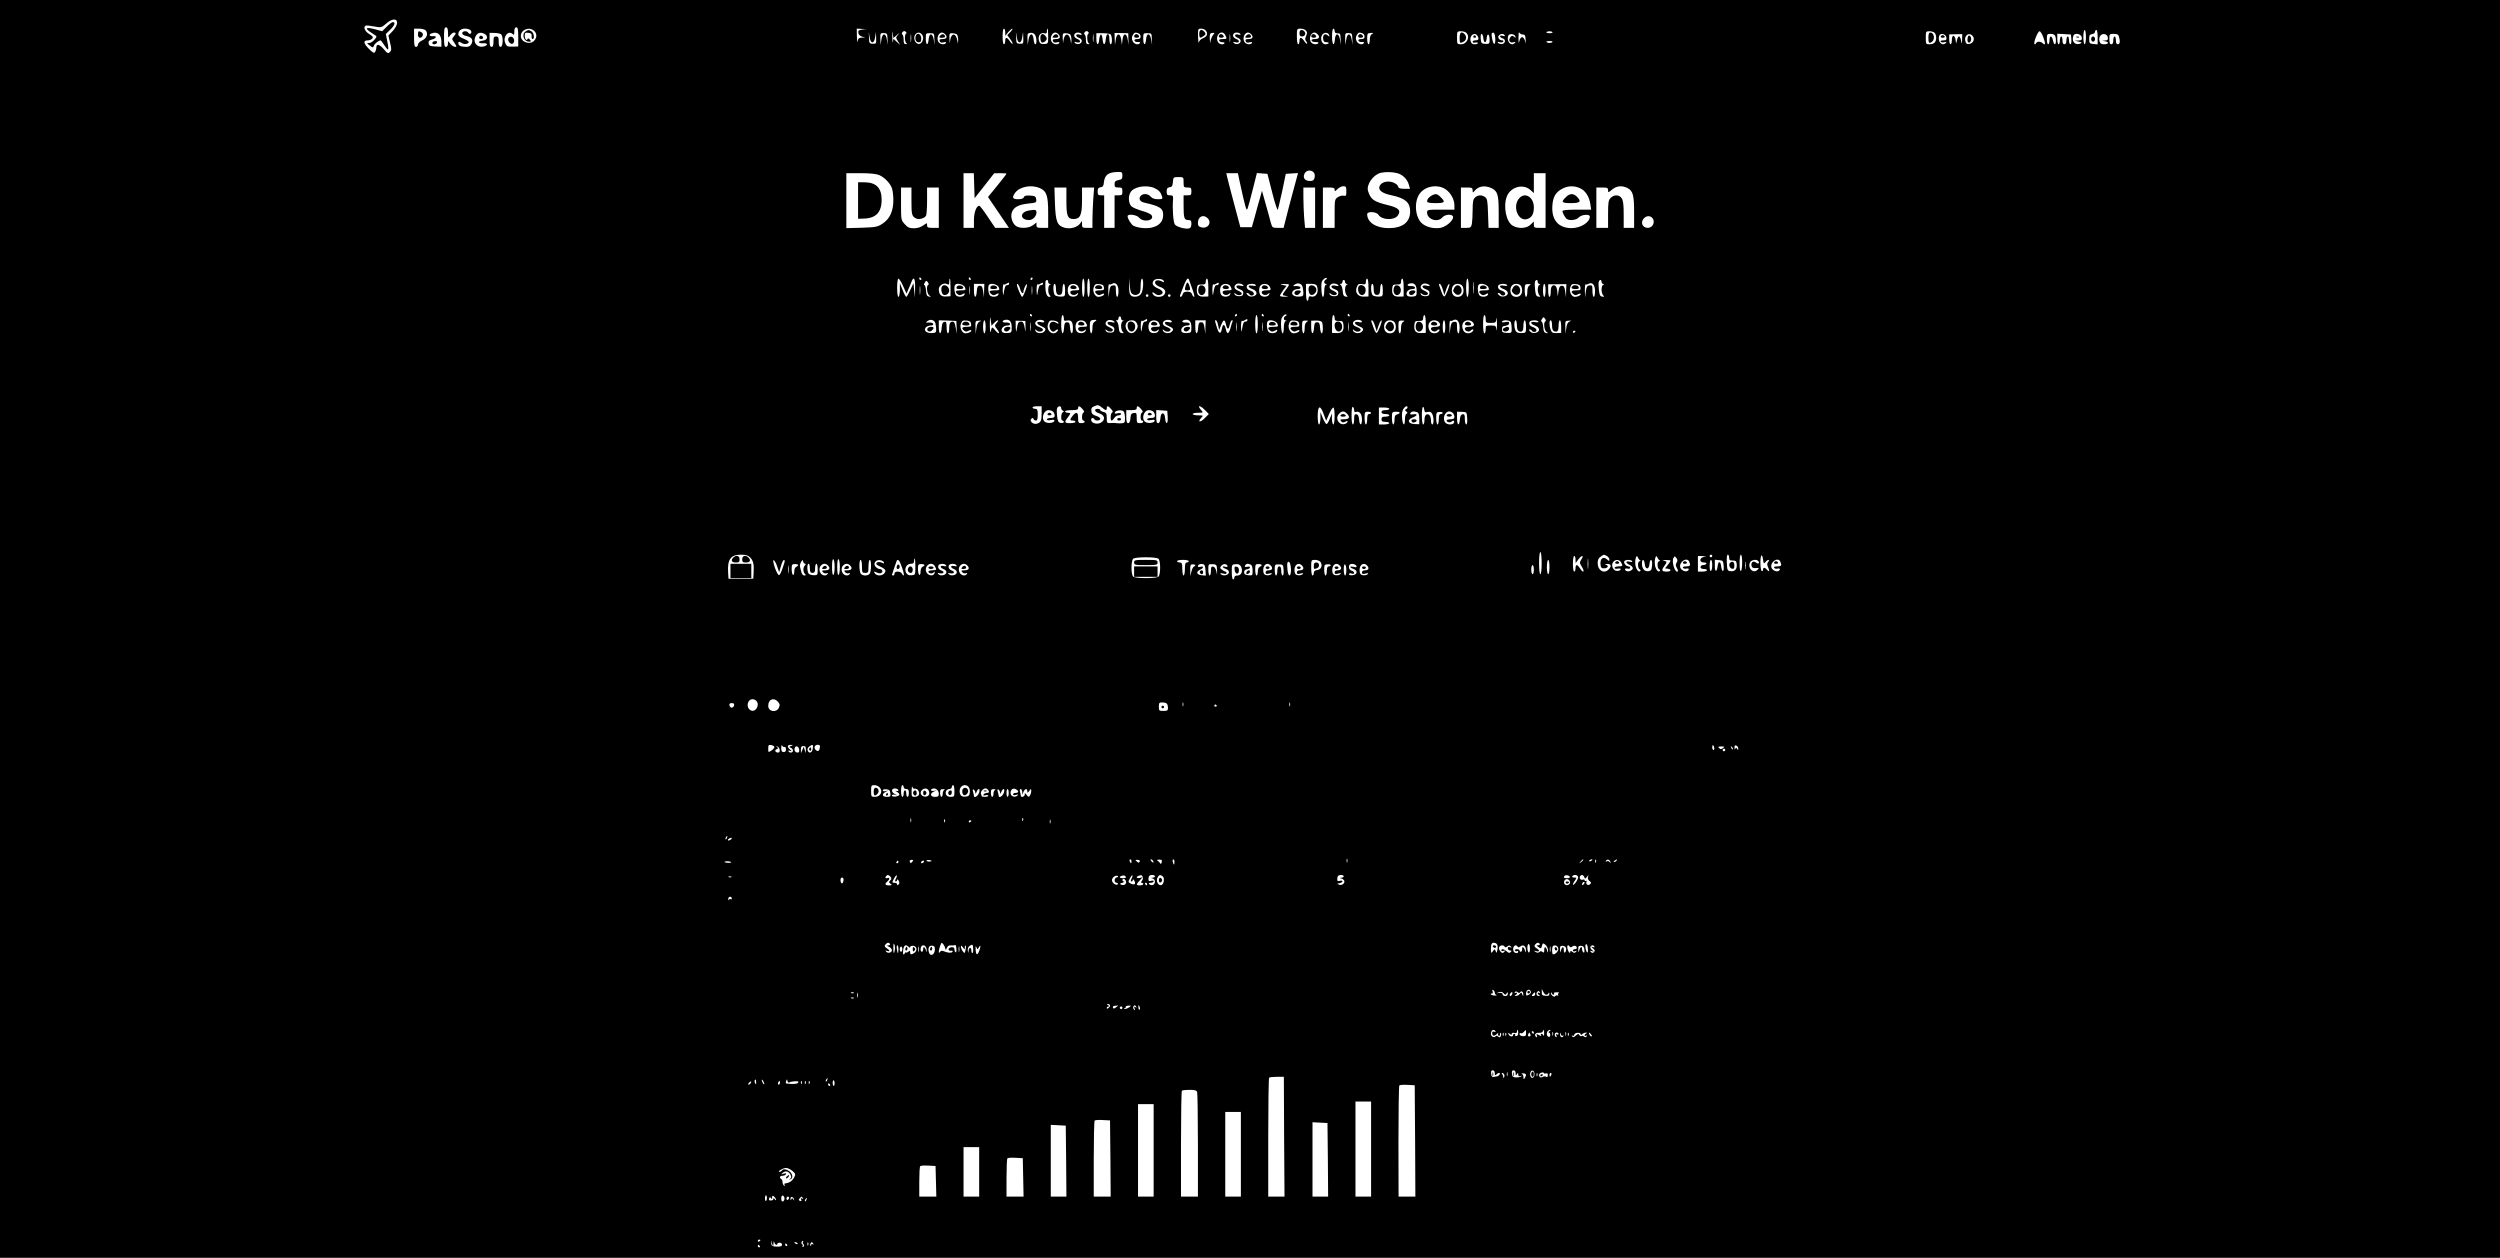 <?xml version="1.0" standalone="no"?>
<!DOCTYPE svg PUBLIC "-//W3C//DTD SVG 20010904//EN"
 "http://www.w3.org/TR/2001/REC-SVG-20010904/DTD/svg10.dtd">
<svg version="1.0" xmlns="http://www.w3.org/2000/svg"
 width="1920pt" height="966pt" viewBox="0 0 1920 966"
 preserveAspectRatio="xMidYMid meet">

<g transform="translate(0,966) scale(0.1,-0.1)"
fill="#000000" stroke="none">
<path d="M0 4830 l0 -4830 9600 0 9600 0 0 4830 0 4830 -9600 0 -9600 0 0
-4830z m3050 4655 c0 -15 -14 -41 -33 -62 l-34 -36 13 -56 c12 -49 11 -58 -2
-71 -14 -13 -19 -11 -48 24 -33 38 -56 42 -56 8 0 -9 -4 -23 -9 -31 -8 -12
-17 -7 -49 25 -42 42 -44 64 -7 64 12 0 28 6 34 14 9 11 4 18 -24 35 -32 19
-47 53 -27 64 4 3 33 0 64 -6 56 -10 57 -10 93 21 45 40 85 43 85 7z m391 -77
c0 -42 0 -42 16 -20 8 12 22 22 29 22 18 0 18 -9 -2 -31 -15 -17 -14 -20 6
-48 18 -27 19 -31 5 -31 -9 0 -25 10 -36 23 l-18 22 -1 -22 c0 -14 -6 -23 -15
-23 -12 0 -15 15 -15 75 0 60 3 75 15 75 11 0 15 -12 16 -42z m539 -32 l0 -73
-44 -1 c-40 -1 -45 2 -56 28 -20 49 25 101 58 68 9 -9 12 -5 12 20 0 22 5 32
15 32 12 0 15 -15 15 -74z m-710 50 c20 -25 8 -60 -27 -76 -18 -8 -33 -23 -33
-32 0 -10 -7 -18 -15 -18 -12 0 -15 14 -15 70 l0 70 39 0 c21 0 44 -6 51 -14z
m334 8 c9 -3 16 -12 16 -20 0 -16 -16 -19 -25 -4 -10 16 -45 12 -45 -5 0 -9
12 -18 30 -21 42 -9 56 -28 42 -59 -9 -18 -19 -25 -41 -25 -39 0 -61 9 -61 26
0 17 5 17 29 2 19 -12 51 -5 51 10 0 5 -18 16 -40 25 -27 10 -40 22 -40 34 0
36 40 54 84 37z m498 -11 c22 -20 23 -51 1 -75 -32 -36 -103 -12 -103 35 0 49
64 75 102 40z m2520 10 c-27 -4 -33 -8 -30 -26 2 -13 13 -24 28 -28 l25 -7
-27 -1 c-21 -1 -28 -7 -31 -28 -2 -16 -5 0 -6 35 l-1 62 38 -2 37 -1 -33 -4z
m266 -42 c23 21 24 21 9 2 -18 -20 -18 -22 -1 -50 l18 -28 -26 23 -26 24 -5
-24 c-2 -12 -4 6 -4 42 0 38 2 49 4 26 l4 -38 27 23z m832 22 l1 -28 22 28
c13 15 27 27 32 27 4 0 -2 -11 -15 -25 l-24 -25 23 -31 c13 -17 20 -33 18 -36
-3 -2 -13 7 -22 21 -22 33 -35 33 -35 1 0 -14 -4 -25 -10 -25 -6 0 -10 27 -10
60 0 33 4 60 10 60 6 0 10 -12 10 -27z m330 -31 c0 -57 0 -58 -30 -60 -24 -2
-32 3 -39 20 -14 39 8 73 42 62 12 -4 17 0 17 15 0 12 2 21 5 21 3 0 5 -26 5
-58z m1208 46 c22 -22 14 -49 -18 -61 -16 -6 -31 -20 -33 -32 -2 -11 -5 8 -6
43 -1 58 0 62 22 62 13 0 28 -5 35 -12z m772 -3 c10 -12 10 -21 1 -41 -9 -20
-9 -30 0 -40 7 -8 10 -17 7 -20 -3 -2 -13 7 -22 21 -21 32 -36 32 -36 0 0 -14
-4 -25 -10 -25 -6 0 -10 27 -10 60 0 59 0 60 29 60 16 0 34 -7 41 -15z m220
-3 c0 -13 7 -18 23 -18 19 1 22 -4 23 -44 l2 -45 -7 40 c-8 53 -35 55 -39 3
-5 -61 -22 -44 -22 22 0 33 4 60 10 60 6 0 10 -8 10 -18z m-3291 -20 c-14 -5
-11 -70 4 -75 7 -3 5 -6 -5 -6 -14 -1 -18 7 -18 33 0 19 -4 38 -10 41 -6 4 -5
11 2 19 9 9 16 10 24 2 7 -6 8 -12 3 -14z m1400 0 c-14 -5 -11 -70 4 -75 7 -3
5 -6 -5 -6 -14 -1 -18 7 -18 33 0 19 -4 38 -10 41 -6 4 -5 11 2 19 9 9 16 10
24 2 7 -6 8 -12 3 -14z m7661 -27 c0 -30 -4 -55 -10 -55 -5 0 -10 25 -10 55 0
30 5 55 10 55 6 0 10 -25 10 -55z m90 -1 l0 -55 -32 3 c-30 3 -33 6 -33 38 0
29 4 36 23 38 12 2 22 10 22 18 0 8 5 14 10 14 6 0 10 -25 10 -56z m-4854 38
c39 -27 14 -92 -36 -92 -29 0 -30 1 -30 50 0 48 1 50 28 50 15 0 32 -4 38 -8z
m439 -17 c16 0 20 -7 22 -40 1 -35 1 -36 -5 -10 -4 17 -14 30 -22 30 -8 0 -18
-13 -21 -30 -5 -23 -7 -16 -7 25 0 30 2 48 6 40 4 -8 16 -15 27 -15z m228 18
c3 -5 -8 -8 -23 -8 -15 0 -26 3 -23 8 2 4 13 7 23 7 10 0 21 -3 23 -7z m2935
-5 c7 -7 12 -24 12 -38 0 -34 -17 -50 -52 -50 -27 0 -28 2 -28 50 0 48 1 50
28 50 15 0 33 -5 40 -12z m835 -35 c18 -47 16 -66 -5 -45 -16 16 -45 15 -51 0
-2 -7 -8 -10 -12 -6 -10 9 25 98 39 98 7 0 19 -21 29 -47z m-12319 21 c9 -9
16 -32 16 -54 l0 -39 -47 2 c-41 2 -48 5 -51 24 -3 17 3 24 27 30 35 9 38 30
4 25 -24 -3 -32 13 -10 21 24 10 46 7 61 -9z m347 6 c32 -18 24 -48 -13 -52
-18 -2 -32 -7 -30 -13 2 -5 16 -9 33 -7 31 2 40 -12 13 -22 -50 -19 -93 19
-75 67 14 35 38 44 72 27z m127 -3 c18 -14 16 -97 -3 -97 -11 0 -15 11 -15 40
0 33 -3 40 -20 40 -17 0 -20 -7 -20 -40 0 -29 -4 -40 -15 -40 -11 0 -15 13
-15 54 l0 54 38 -1 c20 0 43 -5 50 -10z m2852 -62 c10 0 17 14 21 40 l6 40 2
-46 c1 -44 0 -46 -26 -45 -26 1 -28 4 -29 46 l-2 45 7 -40 c4 -26 11 -40 21
-40z m116 25 l2 -45 -7 40 c-4 26 -11 40 -21 40 -10 0 -17 -14 -21 -40 l-6
-40 -2 46 c-1 44 0 46 27 45 25 -1 27 -4 28 -46z m181 -17 c-2 -16 -4 -5 -4
22 0 28 2 40 4 28 2 -13 2 -35 0 -50z m81 55 c30 -30 -2 -93 -36 -71 -21 13
-27 50 -12 69 15 17 32 18 48 2z m98 -38 l2 -45 -7 40 c-8 53 -35 55 -39 3 -4
-52 -22 -48 -22 5 0 42 1 43 33 42 31 0 32 -1 33 -45z m82 38 c21 -21 13 -38
-18 -38 -23 0 -28 -4 -23 -16 4 -11 13 -14 30 -9 16 4 22 2 18 -5 -8 -14 -38
-13 -53 2 -24 24 -8 78 23 78 6 0 16 -5 23 -12z m90 -1 c6 -5 11 -25 11 -45
-2 -34 -2 -35 -6 -7 -10 64 -48 66 -56 2 -3 -25 -4 -22 -5 13 -2 42 0 46 21
45 12 0 28 -4 35 -8z m482 -62 c10 0 17 14 21 40 l6 40 2 -46 c1 -44 0 -46
-26 -45 -26 1 -28 4 -29 46 l-2 45 7 -40 c4 -26 11 -40 21 -40z m120 56 c13
-25 13 -71 1 -71 -6 0 -11 17 -13 38 -4 52 -31 50 -39 -3 l-6 -40 -2 45 c-1
42 1 46 24 48 15 1 28 -5 35 -17z m178 7 c21 -21 13 -38 -18 -38 -23 0 -28 -4
-23 -16 4 -11 13 -14 30 -9 16 4 22 2 18 -5 -8 -14 -38 -13 -53 2 -24 24 -8
78 23 78 6 0 16 -5 23 -12z m90 -1 c6 -5 11 -25 11 -45 -2 -34 -2 -35 -6 -7
-10 64 -48 66 -56 2 -3 -25 -4 -22 -5 13 -2 42 0 46 21 45 12 0 28 -4 35 -8z
m88 2 c4 -7 0 -9 -14 -5 -31 10 -37 -13 -7 -24 17 -7 25 -16 23 -27 -4 -22
-36 -29 -52 -13 -8 9 -6 11 11 6 31 -10 39 12 9 24 -25 9 -34 29 -19 43 10 11
41 8 49 -4z m91 -56 c-2 -16 -4 -5 -4 22 0 28 2 40 4 28 2 -13 2 -35 0 -50z
m131 54 c14 -10 16 -77 2 -77 -5 0 -10 18 -10 41 0 52 -24 48 -28 -4 -4 -48
-20 -48 -24 1 -2 20 -7 37 -13 37 -5 0 -11 -17 -13 -37 -4 -52 -22 -48 -22 5
l0 42 48 0 c26 0 53 -4 60 -8z m138 -37 l2 -45 -7 40 c-4 26 -11 40 -21 40
-10 0 -16 -13 -19 -40 l-5 -40 -5 40 c-4 26 -11 40 -21 40 -10 0 -17 -14 -21
-40 l-6 -40 -2 46 -1 46 53 -1 52 -1 1 -45z m78 44 c9 -3 16 -15 16 -25 0 -14
-7 -19 -26 -19 -16 0 -24 -5 -21 -12 2 -7 14 -12 26 -11 13 2 20 -1 16 -7 -11
-19 -45 -10 -56 14 -8 17 -8 29 0 45 12 22 20 25 45 15z m102 -44 l2 -45 -7
40 c-8 53 -35 55 -39 3 -4 -52 -22 -48 -22 5 0 42 1 43 33 42 31 0 32 -1 33
-45z m471 32 c-8 -9 -17 -30 -20 -47 -3 -22 -4 -19 -6 15 -1 40 2 46 20 47 19
2 20 0 6 -15z m93 -1 c15 -29 13 -31 -21 -31 -20 0 -29 -4 -26 -12 2 -7 13
-13 25 -12 12 0 19 -3 16 -8 -11 -17 -45 -7 -53 15 -19 50 34 94 59 48z m37
-48 c-2 -16 -4 -5 -4 22 0 28 2 40 4 28 2 -13 2 -35 0 -50z m79 56 c4 -7 0 -9
-14 -5 -31 10 -37 -13 -7 -24 17 -7 25 -16 23 -27 -4 -22 -36 -29 -52 -13 -8
9 -6 11 11 6 31 -10 39 12 9 24 -25 9 -34 29 -19 43 10 11 41 8 49 -4z m82 -1
c21 -21 13 -38 -18 -38 -23 0 -28 -4 -23 -16 4 -11 13 -14 30 -9 16 4 22 2 18
-5 -8 -14 -38 -13 -53 2 -24 24 -8 78 23 78 6 0 16 -5 23 -12z m510 0 c22 -22
13 -38 -19 -38 -20 0 -29 -4 -26 -12 2 -7 16 -12 31 -11 14 1 24 -2 21 -8 -9
-13 -39 -11 -53 3 -24 24 -8 78 23 78 6 0 16 -5 23 -12z m90 -8 c5 -13 3 -13
-12 -1 -21 18 -39 3 -34 -30 2 -17 9 -24 25 -23 12 0 20 -3 17 -8 -3 -4 -14
-8 -25 -8 -34 0 -45 62 -15 82 16 12 39 5 44 -12z m178 -30 l2 -45 -7 40 c-4
26 -11 40 -21 40 -10 0 -17 -14 -21 -40 l-6 -40 -2 46 c-1 44 0 46 27 45 25
-1 27 -4 28 -46z m78 44 c9 -3 16 -15 16 -25 0 -14 -7 -19 -26 -19 -16 0 -24
-5 -21 -12 2 -7 14 -12 26 -11 13 2 20 -1 16 -7 -11 -19 -45 -10 -56 14 -8 17
-8 29 0 45 12 22 20 25 45 15z m73 -5 c-11 -7 -17 -22 -17 -44 0 -19 -4 -35
-10 -35 -5 0 -10 19 -10 43 0 39 2 42 27 44 22 1 24 -1 10 -8z m947 -37 c1
-24 -3 -41 -9 -39 -11 4 -25 74 -17 82 14 14 25 -5 26 -43z m-135 19 c12 -21
5 -31 -21 -31 -10 0 -18 -5 -18 -11 0 -6 9 -9 20 -6 11 3 20 1 20 -4 0 -5 -11
-9 -25 -9 -18 0 -26 7 -31 25 -11 45 35 75 55 36z m43 -13 c4 -43 22 -43 26 0
4 42 22 32 22 -13 0 -31 -2 -33 -32 -32 -30 2 -33 5 -36 40 -2 20 1 37 7 37 5
0 11 -15 13 -32z m164 21 c4 -8 0 -9 -15 -4 -12 3 -21 2 -21 -4 0 -5 9 -13 21
-16 25 -8 22 -38 -5 -43 -10 -2 -23 2 -30 8 -8 9 -6 11 11 6 12 -4 24 -2 28 4
3 5 0 10 -8 10 -23 0 -39 24 -25 38 15 15 35 15 44 1z m82 -9 c4 -12 3 -13
-10 -2 -12 10 -18 9 -28 -3 -19 -23 -5 -48 22 -40 18 6 20 4 12 -5 -29 -30
-67 13 -50 56 7 19 48 14 54 -6z m3310 -7 c3 -19 -1 -23 -23 -23 -16 0 -24 -4
-20 -10 4 -6 16 -8 28 -4 17 5 19 3 11 -6 -29 -30 -67 13 -50 56 9 24 50 13
54 -13z m121 -17 c-2 -40 -2 -40 -8 -8 -3 18 -10 33 -16 33 -5 0 -13 -15 -16
-33 -4 -21 -7 -25 -8 -11 -3 56 -31 67 -31 12 0 -16 -4 -29 -10 -29 -5 0 -10
17 -10 38 l0 38 50 1 50 1 -1 -42z m85 22 c14 -23 -3 -52 -32 -56 -16 -2 -23
3 -28 22 -12 48 35 74 60 34z m630 6 c9 -23 7 -64 -3 -64 -5 0 -11 14 -14 30
-4 17 -11 30 -17 30 -5 0 -10 -13 -10 -30 0 -16 -4 -30 -10 -30 -5 0 -10 18
-10 40 0 37 2 40 29 40 17 0 31 -6 35 -16z m124 -26 c2 -22 -1 -38 -7 -38 -6
0 -11 14 -11 30 0 17 -4 30 -10 30 -5 0 -10 -13 -10 -30 0 -20 -5 -30 -15 -30
-10 0 -15 10 -15 30 0 17 -4 30 -10 30 -5 0 -10 -13 -10 -30 0 -16 -4 -30 -10
-30 -5 0 -10 18 -10 41 l0 40 53 -3 52 -3 3 -37z m80 15 c3 -19 -2 -23 -25
-24 l-28 -1 30 -8 c24 -5 27 -8 13 -14 -41 -18 -71 16 -54 60 9 25 60 14 64
-13z m200 0 c3 -18 -2 -23 -20 -24 l-23 -2 23 -4 c32 -6 27 -23 -8 -23 -23 0
-31 5 -36 25 -4 15 -1 32 7 41 18 22 53 14 57 -13z m86 5 c10 -38 7 -58 -9
-58 -10 0 -15 10 -15 30 0 17 -4 30 -10 30 -5 0 -10 -13 -10 -30 0 -20 -5 -30
-15 -30 -11 0 -15 11 -15 40 0 39 1 40 34 40 26 0 35 -5 40 -22z m-4351 -40
c-2 -5 -13 -8 -23 -8 -10 0 -21 3 -23 8 -3 4 8 7 23 7 15 0 26 -3 23 -7z
m-1833 -1003 c7 -8 10 -25 6 -40 -5 -19 -13 -25 -35 -25 -39 0 -57 23 -43 55
13 29 52 34 72 10z m-1470 -24 c0 -24 -5 -30 -30 -34 -24 -5 -30 -12 -30 -32
0 -21 5 -25 30 -25 27 0 30 -3 30 -30 0 -27 -3 -30 -30 -30 l-30 0 0 -125 0
-125 -40 0 -40 0 0 125 0 125 -25 0 c-21 0 -25 5 -25 29 0 23 5 30 23 33 17 2
23 11 25 38 6 56 34 78 105 79 34 1 37 -1 37 -28z m2111 19 c43 -12 76 -45 89
-88 l9 -32 -44 0 c-33 0 -44 4 -48 19 -2 10 -20 24 -41 31 -45 15 -92 -1 -102
-33 -9 -29 24 -53 94 -67 104 -22 142 -55 142 -123 0 -84 -58 -129 -165 -129
-96 0 -165 44 -165 107 0 24 72 20 87 -5 26 -41 123 -44 149 -4 26 38 5 59
-78 79 -107 26 -131 43 -151 107 -16 48 39 127 98 141 35 8 89 7 126 -3z
m-3980 -14 c41 -17 84 -61 99 -101 6 -16 11 -58 11 -92 0 -85 -27 -143 -82
-180 -40 -26 -51 -28 -161 -32 l-118 -3 0 211 0 211 109 0 c71 0 120 -5 142
-14z m731 -82 l3 -96 75 95 75 96 48 1 c26 0 47 -2 47 -4 0 -3 -32 -44 -71
-92 l-71 -87 80 -118 81 -119 -53 0 -53 0 -57 85 c-31 47 -60 85 -65 85 -22 0
-41 -52 -41 -110 l0 -60 -40 0 -40 0 0 210 0 210 40 0 39 0 3 -96z m2037 39
c49 -224 54 -238 63 -213 5 13 23 80 40 148 l31 123 40 -3 41 -3 37 -145 c20
-80 39 -138 43 -130 3 8 18 74 34 145 l27 130 47 3 47 3 -40 -148 c-22 -81
-47 -176 -55 -210 l-16 -63 -44 0 c-42 0 -43 1 -55 43 -6 23 -23 87 -39 142
l-28 100 -15 -55 c-9 -30 -27 -93 -39 -140 l-24 -85 -44 0 -44 0 -47 176 c-26
97 -50 190 -54 208 l-7 31 45 0 44 0 12 -57z m2351 -153 l0 -210 -45 0 c-41 0
-45 2 -45 25 l0 24 -25 -24 c-28 -29 -89 -34 -134 -10 -54 27 -79 152 -47 230
31 72 127 96 182 44 l24 -22 0 76 0 77 45 0 45 0 0 -210z m-2780 140 c0 -38 2
-40 30 -40 27 0 30 -3 30 -30 0 -27 -3 -30 -30 -30 l-30 0 0 -79 c0 -96 5
-111 36 -111 20 0 24 -5 24 -29 0 -20 -6 -32 -17 -35 -27 -8 -96 11 -110 30
-12 17 -20 117 -14 192 2 28 -1 32 -24 32 -21 0 -25 5 -25 29 0 23 5 30 23 33
18 2 23 10 25 41 3 36 4 37 43 37 39 0 39 0 39 -40z m-1105 -44 c53 -23 65
-57 65 -191 l0 -115 -45 0 c-39 0 -45 3 -45 21 l0 20 -26 -20 c-29 -23 -92
-28 -126 -10 -31 17 -50 71 -37 108 14 40 52 60 129 68 58 6 61 7 58 32 -3 23
-8 26 -46 29 -31 2 -44 -1 -48 -12 -4 -11 -19 -16 -45 -16 -43 0 -49 12 -23
49 34 47 122 65 189 37z m878 1 c36 -16 51 -32 61 -64 7 -21 4 -23 -31 -23
-26 0 -44 6 -56 20 -20 24 -59 26 -77 5 -17 -21 -6 -43 27 -51 124 -28 148
-44 146 -99 -1 -48 -33 -81 -89 -93 -41 -9 -97 -4 -137 13 -17 7 -47 54 -47
75 0 20 71 11 89 -12 32 -39 121 -22 95 19 -5 9 -38 24 -72 33 -34 10 -71 25
-82 35 -22 20 -27 74 -9 106 23 44 118 62 182 36z m1477 -26 c0 -34 -3 -38
-20 -34 -11 3 -31 -2 -45 -11 -24 -16 -25 -20 -25 -126 l0 -110 -45 0 -45 0 0
155 0 155 45 0 c36 0 45 -3 45 -17 0 -15 3 -14 22 5 12 12 33 22 45 22 20 0
23 -5 23 -39z m761 16 c40 -26 69 -79 69 -124 l0 -33 -105 0 c-101 0 -105 -1
-105 -22 0 -53 81 -80 117 -38 23 27 83 28 83 2 0 -28 -55 -74 -97 -82 -53 -9
-113 7 -145 37 -53 51 -59 174 -10 232 45 54 135 67 193 28z m354 8 c47 -23
55 -51 55 -185 l0 -120 -39 0 -39 0 -4 111 c-3 96 -6 113 -22 125 -26 19 -55
18 -78 -3 -14 -13 -18 -31 -18 -93 0 -43 -3 -92 -6 -109 -6 -28 -10 -31 -45
-31 l-39 0 0 155 0 155 45 0 c40 0 45 -3 45 -22 0 -19 2 -20 13 -6 31 39 79
47 132 23z m681 -1 c41 -19 69 -64 78 -121 l6 -43 -110 0 c-71 0 -110 -4 -110
-11 0 -15 21 -53 34 -61 22 -15 73 -8 91 12 21 23 85 28 85 7 0 -45 -70 -89
-142 -89 -99 1 -152 62 -146 169 4 72 26 108 79 135 42 22 91 23 135 2z m363
2 c42 -22 51 -55 51 -186 l0 -120 -40 0 -40 0 0 103 c0 77 -4 108 -16 125 -19
28 -57 29 -84 2 -17 -17 -20 -33 -20 -125 l0 -105 -45 0 -45 0 0 155 0 155 45
0 c39 0 45 -3 45 -21 0 -20 1 -20 31 5 34 29 76 33 118 12z m-5499 -98 c0
-108 3 -118 34 -135 22 -12 65 -1 78 20 4 7 8 58 8 115 l0 102 45 0 45 0 0
-155 0 -155 -45 0 c-39 0 -45 3 -45 20 0 20 0 20 -29 -1 -20 -14 -44 -22 -72
-22 -35 0 -48 6 -71 32 -28 31 -28 33 -28 156 l0 125 40 0 40 0 0 -102z m1190
-1 c0 -116 9 -139 55 -139 51 0 65 30 65 143 l0 99 46 0 47 0 -7 -92 c-3 -50
-6 -120 -6 -155 l0 -63 -40 0 c-37 0 -40 2 -40 27 l0 27 -15 -21 c-21 -29 -75
-44 -119 -32 -57 16 -69 47 -74 187 l-4 122 46 0 46 0 0 -103z m1910 -52 l0
-155 -39 0 -38 0 -7 77 c-3 42 -6 111 -6 155 l0 78 45 0 45 0 0 -155z m-825
-81 c34 -35 1 -83 -48 -70 -21 5 -27 12 -27 34 0 49 42 69 75 36z m3413 4 c28
-28 7 -78 -33 -78 -42 0 -59 44 -29 74 18 19 45 21 62 4z m-5613 -468 c3 -5 1
-10 -4 -10 -6 0 -11 5 -11 10 0 6 2 10 4 10 3 0 8 -4 11 -10z m380 0 c3 -5 1
-10 -4 -10 -6 0 -11 5 -11 10 0 6 2 10 4 10 3 0 8 -4 11 -10z m475 0 c0 -5 -5
-10 -11 -10 -5 0 -7 5 -4 10 3 6 8 10 11 10 2 0 4 -4 4 -10z m2253 -7 c-7 -3
-13 -11 -13 -19 0 -8 6 -14 13 -15 10 0 10 -2 0 -6 -8 -3 -13 -23 -13 -49 0
-24 -4 -44 -10 -44 -9 0 -16 70 -10 110 2 18 31 43 39 34 3 -4 0 -9 -6 -11z
m-3247 -50 l26 -58 15 35 c9 19 19 45 24 58 17 44 29 22 27 -50 l-1 -73 -6 55
-6 55 -24 -52 c-13 -29 -27 -53 -31 -53 -4 0 -17 24 -28 53 l-21 52 0 -52 c-1
-29 -5 -53 -11 -53 -6 0 -10 30 -10 70 0 41 4 70 10 70 6 0 22 -26 36 -57z
m364 -10 l0 -68 -35 -2 c-37 -3 -55 16 -55 56 0 28 38 53 62 40 15 -8 18 -6
18 16 0 14 2 25 5 25 3 0 5 -30 5 -67z m1030 -3 c0 -40 -4 -70 -10 -70 -6 0
-10 30 -10 70 0 40 4 70 10 70 6 0 10 -30 10 -70z m40 0 c0 -40 -4 -70 -10
-70 -6 0 -10 30 -10 70 0 40 4 70 10 70 6 0 10 -30 10 -70z m330 -50 c14 -8
26 -7 40 0 16 9 20 21 20 65 0 30 5 55 10 55 14 0 12 -80 -3 -110 -8 -16 -23
-26 -40 -28 -45 -5 -57 13 -55 82 l2 61 3 -57 c3 -45 8 -60 23 -68z m238 102
c3 -11 0 -12 -18 -2 -12 6 -28 9 -37 6 -25 -10 -10 -38 27 -50 37 -12 50 -37
30 -61 -15 -18 -61 -20 -78 -3 -20 20 -13 32 7 14 13 -11 27 -15 40 -11 32 10
25 33 -14 49 -40 17 -53 39 -34 62 15 18 70 15 77 -4z m192 14 c0 -2 11 -33
25 -70 14 -36 21 -66 16 -66 -5 0 -13 9 -16 20 -5 14 -15 20 -37 20 -21 0 -31
-6 -35 -20 -3 -11 -10 -20 -15 -20 -6 0 -7 8 -3 18 4 9 16 41 27 70 11 28 24
52 29 52 5 0 9 -2 9 -4z m150 -64 l0 -69 -34 -1 c-42 -2 -58 16 -54 60 3 30 6
33 36 33 27 0 32 4 32 22 0 13 5 23 10 23 6 0 10 -29 10 -68z m1230 0 l0 -69
-35 -1 c-46 -2 -71 31 -55 73 9 23 15 27 40 23 26 -4 30 -1 30 19 0 13 5 23
10 23 6 0 10 -29 10 -68z m270 0 l0 -69 -34 -1 c-42 -2 -58 16 -54 60 3 30 6
33 36 33 27 0 32 4 32 22 0 13 5 23 10 23 6 0 10 -29 10 -68z m500 -2 c0 -40
-4 -70 -10 -70 -6 0 -10 30 -10 70 0 40 4 70 10 70 6 0 10 -30 10 -70z m37
-37 c-2 -21 -4 -4 -4 37 0 41 2 58 4 38 2 -21 2 -55 0 -75z m-4188 59 c-17 -6
-10 -70 9 -82 15 -10 15 -10 -3 -8 -16 3 -21 12 -23 46 -2 23 -7 42 -13 42 -5
0 -4 9 3 19 11 18 13 18 24 3 7 -9 8 -18 3 -20z m921 23 c0 -8 6 -15 13 -16
10 0 10 -2 0 -6 -16 -6 -17 -65 -1 -81 9 -9 8 -12 -4 -12 -22 0 -33 44 -29
113 1 21 21 23 21 2z m2280 0 c0 -8 6 -15 13 -16 10 0 10 -2 0 -6 -7 -2 -13
-19 -13 -37 0 -18 6 -38 13 -45 10 -10 8 -12 -8 -9 -15 2 -21 12 -23 43 -2 22
-9 43 -15 47 -9 6 -9 8 1 8 6 0 12 7 12 15 0 8 5 15 10 15 6 0 10 -7 10 -15z
m1480 0 c0 -8 6 -15 13 -16 10 0 10 -2 0 -6 -7 -2 -13 -19 -13 -37 0 -18 6
-38 13 -45 10 -10 8 -12 -8 -9 -16 2 -21 13 -25 48 -3 25 -4 53 -2 63 5 21 22
23 22 2z m490 0 c0 -8 6 -15 13 -16 10 0 10 -2 0 -6 -7 -2 -13 -19 -13 -37 0
-18 6 -38 13 -45 10 -10 8 -12 -8 -9 -16 2 -21 13 -25 48 -3 25 -4 53 -2 63 5
21 22 23 22 2z m-4550 -15 c0 -5 -7 -10 -15 -10 -14 0 -19 -14 -28 -70 -3 -14
-5 -1 -6 28 0 29 3 51 7 48 4 -2 14 -1 22 5 19 11 20 11 20 -1z m260 0 c0 -5
-7 -10 -15 -10 -14 0 -19 -14 -28 -70 -3 -14 -5 -1 -6 28 0 29 3 51 7 48 4 -2
14 -1 22 5 19 11 20 11 20 -1z m580 -55 c0 -25 -4 -45 -10 -45 -5 0 -10 21
-10 46 0 41 -2 45 -22 42 -19 -2 -24 -11 -29 -48 l-6 -45 -1 53 c-1 29 2 51 6
48 4 -2 14 -1 22 4 28 17 50 -8 50 -55z m770 55 c0 -5 -7 -10 -15 -10 -14 0
-19 -14 -28 -70 -3 -14 -5 -1 -6 28 0 29 3 51 7 48 4 -2 14 -1 22 5 19 11 20
11 20 -1z m190 -16 c0 -2 -11 -2 -24 2 -37 9 -42 -15 -6 -27 24 -9 30 -17 28
-33 -2 -16 -10 -21 -32 -21 -17 0 -31 6 -34 15 -5 13 -3 13 11 1 19 -15 52 -7
42 10 -4 5 -18 14 -31 19 -28 11 -31 35 -7 49 16 9 53 -1 53 -15z m454 -7 c3
-12 6 -34 6 -48 0 -22 -4 -26 -34 -27 -41 -2 -65 20 -46 43 7 8 24 15 37 15
15 0 23 5 20 13 -2 6 -17 11 -33 10 -26 -2 -27 -1 -11 11 24 18 54 9 61 -17z
m276 7 c0 -2 -11 -2 -24 2 -37 9 -42 -15 -6 -27 24 -9 30 -17 28 -33 -2 -16
-10 -21 -32 -21 -17 0 -31 6 -34 15 -5 13 -3 13 11 1 19 -15 52 -7 42 10 -4 5
-18 14 -31 19 -28 11 -31 35 -7 49 16 9 53 -1 53 -15z m600 -37 c0 -41 -1 -42
-35 -45 -24 -1 -37 3 -41 13 -9 22 14 45 43 45 15 0 23 5 20 13 -2 6 -16 11
-31 10 -29 -2 -36 13 -8 20 34 7 52 -11 52 -56z m100 37 c0 -2 -11 -2 -24 2
-37 9 -42 -15 -6 -27 24 -9 30 -17 28 -33 -2 -16 -10 -21 -32 -21 -17 0 -31 6
-34 15 -5 13 -3 13 11 1 19 -15 52 -7 42 10 -4 5 -18 14 -31 19 -28 11 -31 35
-7 49 16 9 53 -1 53 -15z m1270 -39 c0 -25 -4 -45 -10 -45 -5 0 -10 21 -10 46
0 41 -2 45 -22 42 -19 -2 -24 -11 -29 -48 l-6 -45 -1 53 c-1 29 2 51 6 48 4
-2 14 -1 22 4 28 17 50 -8 50 -55z m-5183 -22 c-2 -16 -4 -3 -4 27 0 30 2 43
4 28 2 -16 2 -40 0 -55z m344 50 c8 -21 6 -23 -31 -23 -42 0 -50 -9 -26 -29
11 -10 20 -10 37 -1 17 10 20 9 17 -2 -6 -18 -46 -23 -64 -8 -14 13 -20 71 -7
84 16 15 66 1 74 -21z m36 -50 c-2 -16 -4 -3 -4 27 0 30 2 43 4 28 2 -16 2
-40 0 -55z m111 25 l-1 -53 -6 45 c-5 36 -10 45 -26 45 -16 0 -21 -8 -23 -42
-4 -60 -22 -54 -22 7 l0 50 40 0 40 0 -2 -52z m113 25 c8 -21 6 -23 -31 -23
-42 0 -50 -9 -26 -29 11 -10 20 -10 37 -1 17 10 20 9 17 -2 -6 -18 -46 -23
-64 -8 -14 13 -20 71 -7 84 16 15 66 1 74 -21z m164 -13 c6 -27 25 -43 25 -21
0 19 21 64 26 58 8 -7 -26 -97 -36 -97 -7 0 -40 77 -40 93 0 19 19 -6 25 -33z
m92 -37 c-2 -16 -4 -3 -4 27 0 30 2 43 4 28 2 -16 2 -40 0 -55z m183 38 c0
-39 12 -53 38 -43 7 2 12 21 12 43 0 21 5 39 10 39 6 0 10 -22 10 -48 0 -48 0
-49 -32 -50 -18 0 -38 4 -45 10 -15 12 -18 88 -3 88 6 0 10 -18 10 -39z m170
20 c15 -29 13 -31 -25 -31 -23 0 -35 -5 -35 -14 0 -20 30 -29 48 -14 13 11 14
10 10 -2 -6 -19 -45 -25 -64 -10 -17 15 -19 61 -2 78 18 18 56 14 68 -7z m198
-8 c3 -20 -1 -23 -32 -23 -38 0 -45 -10 -22 -29 11 -9 20 -10 35 -1 12 6 21 7
21 1 0 -10 -24 -21 -46 -21 -25 0 -46 44 -34 74 8 23 15 27 42 24 25 -2 34 -8
36 -25z m972 8 c15 -29 13 -31 -25 -31 -23 0 -35 -5 -35 -14 0 -20 30 -29 48
-14 13 11 14 10 10 -2 -6 -19 -45 -25 -64 -10 -17 15 -19 61 -2 78 18 18 56
14 68 -7z m195 9 c4 -6 -6 -7 -25 -4 -40 8 -40 -13 0 -27 38 -14 41 -46 4 -55
-17 -4 -31 -1 -42 10 -10 9 -12 16 -5 16 7 0 15 -4 18 -10 9 -15 35 -12 35 4
0 8 -10 18 -22 22 -27 8 -38 22 -31 41 6 15 59 18 68 3z m105 -9 c15 -29 13
-31 -25 -31 -23 0 -35 -5 -35 -14 0 -20 30 -29 48 -14 13 11 14 10 10 -2 -6
-19 -45 -25 -64 -10 -17 15 -19 61 -2 78 18 18 56 14 68 -7z m150 12 c0 -3
-11 -21 -25 -39 -31 -41 -31 -42 3 -47 22 -3 20 -4 -10 -6 -21 0 -38 3 -38 7
0 4 11 24 25 43 l26 34 -28 6 c-26 6 -25 7 10 8 20 0 37 -2 37 -6z m214 -9
c18 -47 -6 -91 -44 -81 -15 4 -20 0 -20 -14 0 -10 -4 -19 -10 -19 -6 0 -10 28
-10 65 l0 65 39 0 c26 0 41 -5 45 -16z m436 -23 c0 -39 12 -53 38 -43 7 2 12
21 12 43 0 21 5 39 10 39 6 0 10 -22 10 -48 0 -48 0 -49 -32 -50 -18 0 -38 4
-45 10 -15 12 -18 88 -3 88 6 0 10 -18 10 -39z m530 -3 l13 -43 14 43 c8 23
18 42 23 42 10 0 -25 -93 -37 -97 -5 -2 -15 14 -22 34 -8 21 -16 44 -18 51 -3
6 -1 12 4 12 6 0 16 -19 23 -42z m148 30 c7 -7 12 -24 12 -38 0 -31 -17 -50
-45 -50 -28 0 -45 19 -45 50 0 31 17 50 45 50 12 0 26 -5 33 -12z m203 -15 c8
-21 6 -23 -31 -23 -42 0 -50 -9 -26 -29 11 -10 20 -10 37 -1 17 10 20 9 17 -2
-6 -18 -46 -23 -64 -8 -14 13 -20 71 -7 84 16 15 66 1 74 -21z m144 17 c4 -6
-6 -7 -25 -4 -40 8 -40 -13 0 -27 38 -14 41 -46 4 -55 -17 -4 -31 -1 -42 10
-10 9 -12 16 -5 16 7 0 15 -4 18 -10 9 -15 35 -12 35 4 0 8 -10 18 -22 22 -27
8 -38 22 -31 41 6 15 59 18 68 3z m103 -2 c7 -7 12 -24 12 -38 0 -31 -17 -50
-45 -50 -28 0 -45 19 -45 50 0 31 17 50 45 50 12 0 26 -5 33 -12z m69 0 c-11
-6 -17 -22 -17 -48 0 -22 -4 -40 -10 -40 -5 0 -10 22 -10 49 0 46 1 49 27 49
21 0 23 -2 10 -10z m123 -38 c0 -27 -4 -50 -10 -50 -5 0 -10 23 -10 50 0 28 5
50 10 50 6 0 10 -22 10 -50z m158 -3 l-1 -52 -6 45 c-5 36 -10 45 -26 45 -16
0 -21 -9 -26 -45 -6 -41 -6 -42 -8 -10 -2 44 -14 65 -35 57 -11 -4 -16 -19
-16 -47 0 -22 -4 -40 -10 -40 -5 0 -10 22 -10 48 l0 49 70 0 70 1 -2 -51z
m110 26 c3 -20 -1 -23 -32 -23 -38 0 -45 -10 -22 -29 11 -9 20 -10 35 -1 12 6
21 7 21 1 0 -10 -24 -21 -46 -21 -25 0 -46 44 -34 74 8 23 15 27 42 24 25 -2
34 -8 36 -25z m-3318 -63 c0 -5 -4 -10 -10 -10 -5 0 -10 5 -10 10 0 6 5 10 10
10 6 0 10 -4 10 -10z m170 0 c0 -5 -4 -10 -10 -10 -5 0 -10 5 -10 10 0 6 5 10
10 10 6 0 10 -4 10 -10z m-1065 -150 c3 -5 1 -10 -4 -10 -6 0 -11 5 -11 10 0
6 2 10 4 10 3 0 8 -4 11 -10z m1575 0 c0 -5 -5 -10 -11 -10 -5 0 -7 5 -4 10 3
6 8 10 11 10 2 0 4 -4 4 -10z m205 0 c3 -5 1 -10 -4 -10 -6 0 -11 5 -11 10 0
6 2 10 4 10 3 0 8 -4 11 -10z m168 -7 c-7 -3 -13 -11 -13 -19 0 -8 6 -14 13
-15 10 0 10 -2 0 -6 -8 -3 -13 -23 -13 -49 0 -24 -4 -44 -9 -44 -12 0 -18 98
-7 118 11 21 29 33 36 25 3 -3 -1 -8 -7 -10z m492 7 c3 -5 1 -10 -4 -10 -6 0
-11 5 -11 10 0 6 2 10 4 10 3 0 8 -4 11 -10z m-2731 -61 c11 11 24 21 29 21 6
0 2 -9 -8 -20 -18 -20 -18 -21 4 -50 27 -37 10 -40 -18 -4 -15 19 -22 22 -25
13 -2 -8 -7 -21 -9 -29 -3 -8 -5 19 -5 60 1 60 2 67 7 31 l6 -43 19 21z m536
37 c0 -20 4 -22 26 -18 32 6 44 -10 44 -60 0 -52 -18 -48 -22 5 -2 34 -7 42
-23 42 -16 0 -21 -8 -23 -42 -5 -70 -22 -49 -22 27 0 40 4 70 10 70 6 0 10
-11 10 -24z m1490 -46 c0 -40 -4 -70 -10 -70 -6 0 -10 30 -10 70 0 40 4 70 10
70 6 0 10 -30 10 -70z m590 47 c0 -18 5 -22 33 -22 29 0 32 -3 35 -33 4 -44
-12 -62 -54 -60 l-34 1 0 69 c0 39 4 68 10 68 6 0 10 -10 10 -23z m700 -45 l0
-69 -34 -1 c-42 -2 -58 16 -54 60 3 30 6 33 36 33 27 0 32 4 32 22 0 13 5 23
10 23 6 0 10 -29 10 -68z m460 38 c0 -28 2 -30 39 -30 37 0 40 2 44 33 2 17 4
-2 4 -43 0 -41 -2 -60 -4 -42 -4 30 -7 32 -44 32 -37 0 -39 -2 -39 -30 0 -16
-4 -30 -10 -30 -6 0 -10 30 -10 70 0 40 4 70 10 70 6 0 10 -13 10 -30z m-2800
5 c0 -8 6 -15 13 -16 10 0 10 -2 0 -6 -7 -2 -13 -19 -13 -37 0 -18 6 -38 13
-45 10 -10 8 -12 -8 -9 -15 2 -21 12 -23 43 -2 22 -9 43 -15 47 -9 6 -9 8 1 8
6 0 12 7 12 15 0 8 5 15 10 15 6 0 10 -7 10 -15z m3259 -23 c-17 -6 -10 -70 9
-82 15 -10 15 -10 -3 -8 -16 3 -21 12 -23 46 -2 23 -7 42 -13 42 -5 0 -4 9 3
19 11 18 13 18 24 3 7 -9 8 -18 3 -20z m-4685 -15 c3 -12 6 -34 6 -48 0 -22
-4 -26 -34 -27 -41 -2 -65 20 -46 43 7 8 24 15 37 15 15 0 23 5 20 13 -2 6
-17 11 -33 10 -26 -2 -27 -1 -11 11 24 18 54 9 61 -17z m586 -30 c0 -41 -1
-42 -35 -45 -24 -1 -37 3 -41 13 -9 22 14 45 43 45 15 0 23 5 20 13 -2 6 -16
11 -31 10 -29 -2 -36 13 -8 20 34 7 52 -11 52 -56z m250 42 c0 -5 -11 -7 -24
-3 -39 9 -40 -14 -1 -30 38 -16 43 -27 21 -46 -19 -15 -58 -9 -64 10 -5 13 -3
13 11 1 17 -14 47 -9 47 8 0 5 -13 14 -30 20 -33 11 -39 35 -14 49 19 11 54 4
54 -9z m387 0 c-12 -7 -17 -22 -17 -49 0 -22 -4 -40 -10 -40 -5 0 -10 22 -10
49 0 44 3 50 23 53 29 5 36 -1 14 -13z m153 -5 c0 -2 -11 -2 -24 2 -37 9 -42
-15 -6 -27 24 -9 30 -17 28 -33 -2 -16 -10 -21 -32 -21 -17 0 -31 6 -34 15 -5
13 -3 13 11 1 19 -15 52 -7 42 10 -4 5 -18 14 -31 19 -28 11 -31 35 -7 49 16
9 53 -1 53 -15z m250 16 c0 -5 -7 -10 -15 -10 -14 0 -19 -14 -28 -70 -3 -14
-5 -1 -6 28 0 29 3 51 7 48 4 -2 14 -1 22 5 19 11 20 11 20 -1z m190 -11 c0
-5 -11 -7 -24 -3 -39 9 -40 -14 -1 -30 38 -16 43 -27 21 -46 -19 -15 -58 -9
-64 10 -5 13 -3 13 11 1 17 -14 47 -9 47 8 0 5 -13 14 -30 20 -33 11 -39 35
-14 49 19 11 54 4 54 -9z m150 -42 c0 -41 -1 -42 -35 -45 -24 -1 -37 3 -41 13
-9 22 14 45 43 45 15 0 23 5 20 13 -2 6 -16 11 -31 10 -29 -2 -36 13 -8 20 34
7 52 -11 52 -56z m430 53 c0 -5 -7 -10 -15 -10 -14 0 -19 -14 -28 -70 -3 -14
-5 -1 -6 28 0 29 3 51 7 48 4 -2 14 -1 22 5 19 11 20 11 20 -1z m880 -11 c0
-5 -11 -7 -24 -3 -39 9 -40 -14 -1 -30 38 -16 43 -27 21 -46 -19 -15 -58 -9
-64 10 -5 13 -3 13 11 1 17 -14 47 -9 47 8 0 5 -13 14 -30 20 -33 11 -39 35
-14 49 19 11 54 4 54 -9z m750 -44 c0 -25 -4 -45 -10 -45 -5 0 -10 21 -10 46
0 41 -2 45 -22 42 -19 -2 -24 -11 -29 -48 l-6 -45 -1 53 c-1 29 2 51 6 48 4
-2 14 -1 22 4 28 17 50 -8 50 -55z m-3863 0 l1 -50 -7 42 c-8 49 -14 58 -36
50 -10 -4 -15 -20 -15 -47 0 -22 -4 -40 -10 -40 -5 0 -10 21 -10 46 0 38 -3
45 -17 42 -13 -2 -19 -15 -21 -46 -4 -59 -22 -53 -22 8 l0 50 68 -2 67 -3 2
-50z m111 28 c3 -20 -1 -23 -32 -23 -38 0 -45 -10 -22 -29 11 -9 20 -10 35 -1
12 6 21 7 21 1 0 -10 -24 -21 -46 -21 -25 0 -46 44 -34 74 8 23 15 27 42 24
25 -2 34 -8 36 -25z m67 18 c-14 -6 -22 -21 -26 -52 l-6 -44 -1 50 c-2 49 -1
51 26 52 22 1 24 0 7 -6z m45 -41 c0 -27 -4 -50 -10 -50 -5 0 -10 23 -10 50 0
28 5 50 10 50 6 0 10 -22 10 -50z m306 -5 c1 -27 0 -39 -2 -25 -11 62 -15 70
-34 70 -19 0 -24 -10 -33 -70 -3 -14 -5 -2 -6 26 l-1 51 38 -1 37 -1 1 -50z
m41 -22 c-2 -16 -4 -3 -4 27 0 30 2 43 4 28 2 -16 2 -40 0 -55z m211 59 c3
-11 0 -11 -16 -1 -26 17 -52 5 -52 -24 0 -32 26 -55 42 -39 17 17 33 15 18 -3
-33 -40 -90 8 -70 59 8 23 15 27 42 24 17 -2 33 -9 36 -16z m212 -1 c15 -29
13 -31 -25 -31 -23 0 -35 -5 -35 -14 0 -20 30 -29 48 -14 13 11 14 10 10 -2
-6 -19 -45 -25 -64 -10 -17 15 -19 61 -2 78 18 18 56 14 68 -7z m392 -6 c9
-19 8 -29 -6 -50 -21 -31 -51 -32 -71 -1 -24 36 -5 76 35 76 23 0 33 -6 42
-25z m168 6 c15 -29 13 -31 -25 -31 -23 0 -35 -5 -35 -14 0 -20 30 -29 48 -14
13 11 14 10 10 -2 -6 -19 -45 -25 -64 -10 -17 15 -19 61 -2 78 18 18 56 14 68
-7z m358 -33 l-1 -53 -6 45 c-5 36 -10 45 -26 45 -16 0 -21 -8 -23 -42 -4 -60
-22 -54 -22 7 l0 50 40 0 40 0 -2 -52z m97 15 l8 -38 15 38 c18 45 28 47 37 7
9 -43 22 -45 29 -5 4 19 11 35 17 35 6 0 8 -3 6 -7 -3 -5 -10 -27 -16 -50 -14
-50 -27 -55 -36 -13 -10 44 -23 46 -31 5 -8 -46 -24 -40 -40 16 -16 53 -16 49
-5 49 5 0 12 -17 16 -37z m142 -40 c-2 -16 -4 -3 -4 27 0 30 2 43 4 28 2 -16
2 -40 0 -55z m200 0 c-2 -16 -4 -3 -4 27 0 30 2 43 4 28 2 -16 2 -40 0 -55z
m114 50 c8 -21 6 -23 -31 -23 -42 0 -50 -9 -26 -29 11 -10 20 -10 37 -1 17 10
20 9 17 -2 -6 -18 -46 -23 -64 -8 -14 13 -20 71 -7 84 16 15 66 1 74 -21z
m167 0 c3 -20 -1 -23 -32 -23 -38 0 -45 -10 -22 -29 11 -9 20 -10 35 -1 12 6
21 7 21 1 0 -10 -24 -21 -46 -21 -25 0 -46 44 -34 74 8 23 15 27 42 24 25 -2
34 -8 36 -25z m59 15 c-11 -6 -17 -22 -17 -48 0 -22 -4 -40 -10 -40 -5 0 -10
22 -10 49 0 46 1 49 27 49 21 0 23 -2 10 -10z m115 -1 c11 -17 10 -87 -1 -87
-6 0 -11 19 -13 43 -2 34 -7 42 -23 42 -16 0 -21 -8 -23 -42 -4 -59 -22 -54
-22 5 l0 49 37 1 c20 1 41 -4 45 -11z m205 -64 c-2 -16 -4 -3 -4 27 0 30 2 43
4 28 2 -16 2 -40 0 -55z m203 35 l13 -43 14 43 c8 23 18 42 23 42 10 0 -25
-93 -37 -97 -5 -2 -15 14 -22 34 -8 21 -16 44 -18 51 -3 6 -1 12 4 12 6 0 16
-19 23 -42z m148 30 c7 -7 12 -24 12 -38 0 -31 -17 -50 -45 -50 -28 0 -45 19
-45 50 0 31 17 50 45 50 12 0 26 -5 33 -12z m69 0 c-11 -6 -17 -22 -17 -48 0
-22 -4 -40 -10 -40 -5 0 -10 22 -10 49 0 46 1 49 27 49 21 0 23 -2 10 -10z
m271 0 c23 -23 13 -38 -23 -38 -23 0 -35 -5 -35 -14 0 -18 30 -30 44 -16 16
16 30 12 16 -5 -18 -21 -57 -19 -70 4 -22 42 -5 81 35 81 12 0 26 -5 33 -12z
m52 -38 c0 -27 -4 -50 -10 -50 -5 0 -10 23 -10 50 0 28 5 50 10 50 6 0 10 -22
10 -50z m208 38 c23 -23 13 -38 -23 -38 -23 0 -35 -5 -35 -14 0 -18 30 -30 44
-16 16 16 30 12 16 -5 -18 -21 -57 -19 -70 4 -22 42 -5 81 35 81 12 0 26 -5
33 -12z m296 -4 c3 -9 6 -31 6 -49 0 -32 -1 -33 -37 -32 -33 2 -38 5 -38 27 0
20 6 26 28 28 16 2 27 9 27 19 0 12 -7 14 -30 9 -19 -3 -29 -2 -25 4 10 16 62
12 69 -6z m46 -23 c0 -26 5 -41 16 -45 25 -10 34 2 34 45 0 21 5 39 10 39 6 0
10 -22 10 -48 0 -49 0 -49 -35 -50 -25 -1 -38 4 -45 18 -13 24 -13 80 0 80 6
0 10 -18 10 -39z m165 29 c4 -6 -6 -7 -25 -4 -40 8 -40 -13 0 -27 38 -14 41
-46 4 -55 -17 -4 -31 -1 -42 10 -10 9 -12 16 -5 16 7 0 15 -4 18 -10 9 -15 35
-12 35 4 0 8 -10 18 -22 22 -27 8 -38 22 -31 41 6 15 59 18 68 3z m105 -29 c0
-26 5 -41 16 -45 25 -10 34 2 34 45 0 21 5 39 10 39 6 0 10 -22 10 -48 l0 -49
-35 -1 c-30 -1 -37 3 -45 24 -13 33 -13 74 0 74 6 0 10 -18 10 -39z m135 30
c-14 -6 -22 -21 -26 -52 l-6 -44 -1 50 c-2 49 -1 51 26 52 22 1 24 0 7 -6z
m45 -75 c0 -3 -4 -8 -10 -11 -5 -3 -10 -1 -10 4 0 6 5 11 10 11 6 0 10 -2 10
-4z m-3637 -586 c30 -24 37 -25 37 -5 0 21 12 19 34 -7 13 -14 15 -23 8 -26
-13 -4 -17 -62 -4 -62 4 0 13 9 20 20 7 11 21 20 32 20 11 0 20 5 20 11 0 7
-10 9 -26 5 -19 -5 -25 -3 -22 6 6 18 59 23 69 6 5 -7 9 -30 9 -50 0 -34 -3
-38 -27 -39 -16 -1 -32 0 -38 1 -5 2 -25 2 -42 1 -32 -2 -33 0 -33 38 0 35 -4
42 -25 47 -14 3 -25 10 -25 15 0 5 -9 9 -20 9 -32 0 -23 -25 13 -35 41 -13 49
-47 14 -70 -28 -18 -77 -6 -77 20 0 17 16 20 25 5 9 -15 45 -12 45 4 0 7 -15
17 -32 22 -26 8 -34 16 -36 37 -3 21 2 29 20 36 32 13 32 13 61 -9z m-463 -42
c0 -60 -6 -72 -36 -82 -28 -9 -62 21 -43 38 8 8 13 8 16 -1 3 -7 11 -13 19
-13 10 0 14 13 14 45 0 38 -3 45 -20 45 -11 0 -20 5 -20 10 0 6 16 10 35 10
l35 0 0 -52z m150 38 c0 -8 6 -17 13 -20 10 -5 10 -7 0 -12 -15 -7 -18 -64 -3
-64 6 0 10 -5 10 -11 0 -6 -10 -9 -22 -7 -19 2 -24 11 -29 48 -3 24 -4 53 -1
62 5 21 32 24 32 4z m164 -8 c13 -14 15 -23 8 -26 -15 -5 -16 -62 -2 -62 6 0
10 -4 10 -10 0 -5 -11 -10 -25 -10 -22 0 -25 4 -25 40 0 45 -13 51 -41 18 -24
-30 -24 -38 1 -38 11 0 20 -4 20 -10 0 -5 -18 -10 -40 -10 -45 0 -48 7 -20 43
11 14 20 28 20 31 0 3 -9 6 -20 6 -11 0 -20 5 -20 10 0 6 23 10 50 10 38 0 50
4 50 15 0 21 12 19 34 -7z m450 0 c13 -14 15 -23 8 -26 -15 -5 -16 -62 -2 -62
6 0 10 -4 10 -10 0 -5 -11 -10 -25 -10 -23 0 -25 4 -25 41 0 36 -2 40 -22 37
-19 -2 -24 -10 -26 -40 -2 -25 -8 -38 -18 -38 -10 0 -14 13 -14 50 l0 50 40 0
c29 0 40 4 40 15 0 21 12 19 34 -7z m491 -8 l29 -30 -32 -32 c-33 -34 -58 -32
-27 2 18 20 18 20 -23 20 -23 0 -42 5 -42 10 0 6 19 10 42 10 39 0 40 1 25 18
-38 42 -12 43 28 2z m1145 0 c0 -13 5 -18 15 -14 25 10 45 -16 45 -57 0 -50
-18 -51 -22 -2 -2 27 -8 39 -20 41 -15 3 -18 -4 -18 -37 0 -23 -4 -41 -10 -41
-6 0 -10 30 -10 71 0 44 4 68 10 64 6 -3 10 -15 10 -25z m410 21 c0 -5 -6 -12
-12 -14 -10 -4 -9 -8 2 -17 11 -9 12 -13 3 -17 -8 -2 -13 -22 -13 -44 0 -55
-17 -49 -22 9 -3 30 0 55 9 70 14 22 33 30 33 13z m155 -35 c17 4 26 0 34 -14
14 -26 14 -82 1 -82 -5 0 -10 12 -10 28 0 36 -14 56 -34 49 -10 -4 -16 -19
-16 -42 0 -19 -4 -35 -10 -35 -12 0 -14 123 -2 134 4 4 8 -4 10 -18 3 -22 7
-25 27 -20z m-799 -17 l19 -51 22 51 c13 28 27 51 33 51 6 0 10 -28 10 -65 0
-37 -4 -65 -10 -65 -5 0 -10 19 -11 43 l0 42 -17 -43 c-9 -23 -20 -41 -25 -39
-6 2 -18 23 -28 47 l-18 45 0 -47 c-1 -27 -5 -48 -11 -48 -6 0 -10 28 -10 65
0 82 20 88 46 14z m504 41 c0 -5 -13 -10 -30 -10 -20 0 -30 -5 -30 -15 0 -10
10 -15 30 -15 17 0 30 -4 30 -10 0 -5 -13 -10 -30 -10 -23 0 -30 -4 -30 -20 0
-16 7 -20 30 -20 17 0 30 -4 30 -10 0 -5 -18 -10 -40 -10 l-40 0 0 65 0 65 40
0 c22 0 40 -4 40 -10z m-2582 -22 c7 -7 12 -20 12 -30 0 -13 -8 -18 -30 -18
-16 0 -30 -5 -30 -11 0 -7 11 -9 31 -5 22 4 29 2 27 -7 -6 -17 -56 -21 -74 -6
-30 24 -9 89 29 89 13 0 28 -5 35 -12z m770 0 c7 -7 12 -20 12 -30 0 -13 -8
-18 -30 -18 -16 0 -30 -5 -30 -11 0 -7 11 -9 31 -5 22 4 29 2 27 -7 -6 -17
-56 -21 -74 -6 -30 24 -9 89 29 89 13 0 28 -5 35 -12z m110 -40 c4 -56 -15
-66 -20 -10 -2 25 -8 37 -18 37 -10 0 -16 -12 -18 -37 -2 -25 -8 -38 -18 -38
-10 0 -14 13 -14 51 l0 50 43 -3 42 -3 3 -47z m1376 26 c27 -27 20 -44 -20
-44 -31 0 -35 -2 -24 -15 9 -11 17 -12 32 -4 16 9 19 8 16 -3 -3 -7 -15 -15
-28 -16 -26 -4 -50 20 -50 49 0 21 26 49 45 49 7 0 21 -7 29 -16z m186 5 c0
-5 -7 -9 -15 -9 -11 0 -15 -11 -15 -40 0 -22 -4 -40 -10 -40 -5 0 -10 22 -10
49 0 45 2 49 25 49 14 0 25 -4 25 -9z m220 1 c0 -4 -9 -10 -20 -13 -15 -4 -20
-14 -20 -41 0 -20 -4 -36 -10 -36 -5 0 -10 22 -10 48 0 47 1 49 30 50 17 0 30
-3 30 -8z m134 4 c11 -4 16 -19 16 -49 l0 -43 -37 1 c-50 3 -59 33 -14 50 37
14 41 31 6 25 -24 -5 -32 2 -18 15 8 9 27 9 47 1z m196 -5 c0 -5 -7 -9 -15 -9
-11 0 -15 -11 -15 -40 0 -22 -4 -40 -10 -40 -5 0 -10 21 -10 48 0 43 2 47 25
48 14 1 25 -2 25 -7z m78 -1 c7 -7 12 -20 12 -30 0 -13 -8 -18 -30 -18 -16 0
-30 -4 -30 -9 0 -14 27 -20 39 -8 13 13 26 3 16 -12 -8 -15 -48 -14 -63 1 -27
27 -8 88 28 88 9 0 21 -5 28 -12z m110 -40 c2 -29 -1 -48 -7 -48 -6 0 -11 18
-11 41 0 33 -3 40 -17 37 -13 -2 -19 -14 -21 -41 -5 -54 -22 -45 -22 12 l0 49
38 -1 c37 -2 37 -2 40 -49z m572 -1113 c0 -50 -4 -85 -10 -85 -6 0 -10 35 -10
85 0 50 4 85 10 85 6 0 10 -35 10 -85z m-6080 45 c25 -25 32 -54 28 -116 l-3
-49 -95 0 -95 0 -3 49 c-6 100 20 136 98 136 36 0 55 -5 70 -20z m6581 10 c10
-6 19 -18 19 -27 0 -14 -2 -14 -20 2 -27 24 -52 4 -48 -39 2 -25 7 -31 27 -31
29 0 40 21 14 28 -12 3 -8 5 10 6 31 1 36 -18 11 -43 -35 -36 -84 -7 -84 49 0
24 7 39 22 49 27 19 24 19 49 6z m809 0 c0 -5 -4 -10 -10 -10 -5 0 -10 5 -10
10 0 6 5 10 10 10 6 0 10 -4 10 -10z m130 -13 c0 -18 5 -23 28 -22 22 0 28 -5
30 -28 4 -37 -14 -58 -47 -54 -24 3 -26 7 -29 65 -2 39 1 62 8 62 5 0 10 -10
10 -23z m100 -36 c0 -33 -4 -63 -10 -66 -6 -4 -10 18 -10 59 0 37 4 66 10 66
6 0 10 -26 10 -59z m179 2 c7 10 18 17 23 17 6 0 5 -7 -2 -15 -10 -12 -10 -21
-1 -42 14 -30 9 -40 -9 -18 -16 19 -30 19 -30 -1 0 -8 -4 -12 -10 -9 -12 7
-14 108 -2 119 4 4 9 -9 12 -30 4 -33 6 -36 19 -21z m-1459 20 l1 -28 20 28
c26 34 47 36 25 2 -16 -25 -16 -28 4 -60 24 -40 9 -49 -16 -10 -9 14 -20 25
-25 25 -5 0 -9 -11 -9 -25 0 -14 -4 -25 -10 -25 -6 0 -10 27 -10 60 0 33 4 60
10 60 6 0 10 -12 10 -27z m97 -65 c-2 -18 -4 -4 -4 32 0 36 2 50 4 33 2 -18 2
-48 0 -65z m397 60 c8 -5 7 -8 -1 -8 -8 0 -13 -13 -13 -29 0 -16 6 -31 13 -34
6 -2 9 -8 4 -13 -13 -14 -36 19 -38 56 -3 40 11 75 19 50 3 -8 10 -18 16 -22z
m150 0 c8 -5 7 -8 -1 -8 -8 0 -13 -13 -13 -29 0 -16 6 -31 13 -34 6 -2 9 -8 4
-13 -13 -14 -36 19 -38 56 -3 40 11 75 19 50 3 -8 10 -18 16 -22z m132 -20
c-8 -14 -8 -23 2 -39 7 -12 11 -24 8 -27 -20 -19 -50 73 -34 102 9 16 11 16
23 0 10 -14 10 -22 1 -36z m212 45 c-38 -6 -40 -43 -2 -43 14 0 23 -4 19 -10
-3 -5 -15 -10 -26 -10 -10 0 -19 -7 -19 -15 0 -9 9 -15 25 -15 14 0 25 -4 25
-10 0 -5 -16 -10 -35 -10 l-35 0 0 60 0 60 38 -1 c30 -2 32 -3 10 -6z m-4190
-15 c7 -7 12 -37 12 -68 0 -31 -5 -61 -12 -68 -7 -7 -44 -12 -98 -12 -54 0
-91 5 -98 12 -7 7 -12 37 -12 68 0 31 5 61 12 68 7 7 44 12 98 12 54 0 91 -5
98 -12z m-2488 -63 c0 -30 -4 -57 -10 -60 -6 -4 -10 18 -10 60 0 42 4 64 10
60 6 -3 10 -30 10 -60z m40 0 c0 -30 -4 -57 -10 -60 -6 -4 -10 18 -10 60 0 42
4 64 10 60 6 -3 10 -30 10 -60z m580 2 c0 -62 0 -63 -30 -65 -21 -2 -32 4 -41
19 -16 31 3 69 36 69 18 0 25 5 25 20 0 11 2 20 5 20 3 0 5 -28 5 -63z m-1061
2 l15 -44 14 48 c7 26 18 47 23 47 6 0 7 -9 3 -22 -21 -68 -32 -92 -41 -95 -6
-2 -20 24 -32 57 -12 38 -16 60 -9 58 7 -3 19 -24 27 -49z m214 21 c8 0 7 -4
-1 -12 -7 -7 -12 -21 -12 -33 0 -12 5 -26 12 -33 9 -9 8 -12 -5 -12 -10 0 -19
11 -23 28 -3 15 -8 33 -10 40 -2 7 1 23 8 35 11 19 13 20 16 5 2 -10 9 -18 15
-18z m437 -20 c0 -47 2 -50 25 -50 23 0 25 3 25 50 0 28 5 50 10 50 14 0 12
-94 -2 -108 -7 -7 -21 -12 -33 -12 -12 0 -26 5 -33 12 -14 14 -16 108 -2 108
6 0 10 -22 10 -50z m168 32 c3 -11 0 -12 -14 -4 -21 10 -44 6 -44 -9 0 -5 16
-15 35 -23 19 -8 35 -21 35 -28 0 -36 -56 -51 -80 -23 -14 17 -7 19 19 6 9 -5
23 -6 30 -1 16 9 6 30 -14 30 -7 0 -21 7 -29 16 -23 23 -3 56 31 52 15 -2 28
-9 31 -16z m140 -42 c12 -33 17 -60 12 -60 -4 0 -10 7 -14 15 -3 8 -17 15 -31
15 -16 0 -25 -6 -25 -15 0 -8 -4 -15 -10 -15 -5 0 -10 2 -10 4 0 3 20 62 35
104 9 26 24 10 43 -48z m2202 50 c0 -5 -7 -10 -15 -10 -11 0 -15 -12 -15 -50
0 -27 -4 -50 -10 -50 -5 0 -10 23 -10 50 0 43 -3 50 -20 50 -11 0 -20 5 -20
10 0 6 20 10 45 10 25 0 45 -4 45 -10z m1010 -4 c20 -26 8 -61 -22 -64 -20 -2
-28 -9 -28 -23 0 -10 -4 -19 -10 -19 -6 0 -10 27 -10 60 0 59 0 60 29 60 16 0
34 -7 41 -14z m1760 -41 c0 -30 -4 -55 -10 -55 -5 0 -10 25 -10 55 0 30 5 55
10 55 6 0 10 -25 10 -55z m550 36 c15 -28 13 -31 -20 -31 -16 0 -30 -5 -30
-11 0 -7 10 -9 25 -6 16 3 24 0 22 -7 -2 -6 -14 -11 -28 -11 -30 0 -50 45 -29
69 17 22 47 20 60 -3z m85 9 c4 -7 -2 -9 -19 -4 -33 8 -34 -9 -1 -24 14 -6 25
-18 25 -26 0 -16 -34 -31 -50 -21 -18 11 -11 23 10 18 11 -3 20 0 20 6 0 6 -6
11 -14 11 -18 0 -39 27 -31 40 8 13 52 13 60 0z m97 -22 c2 -21 8 -33 18 -33
10 0 16 12 18 33 5 48 24 39 20 -10 -3 -35 -7 -42 -28 -45 -30 -4 -50 19 -50
59 0 39 18 35 22 -4z m198 26 c0 -3 -9 -18 -21 -32 l-21 -27 21 -3 c31 -5 25
-22 -7 -22 -40 0 -44 9 -22 40 25 35 25 38 -2 43 -14 3 -9 5 15 6 20 0 37 -2
37 -5z m144 -10 c11 -28 7 -34 -25 -34 -19 0 -28 -4 -23 -11 3 -6 15 -9 25 -6
20 5 26 -7 9 -18 -16 -10 -48 5 -55 25 -14 44 53 87 69 44z m176 -23 c0 -22
-4 -43 -10 -46 -6 -4 -10 12 -10 39 0 25 5 46 10 46 6 0 10 -18 10 -39z m88
-11 c4 -49 -14 -47 -20 3 -4 38 -22 39 -26 2 -6 -52 -22 -53 -22 -1 l0 47 33
-3 c30 -3 32 -5 35 -48z m169 -17 c-2 -16 -4 -5 -4 22 0 28 2 40 4 28 2 -13 2
-35 0 -50z m98 56 c11 -17 -3 -23 -20 -9 -20 16 -39 1 -33 -26 3 -14 12 -18
33 -17 26 2 27 1 13 -13 -33 -34 -80 14 -57 58 11 20 54 25 64 7z m169 -5 c11
-28 7 -34 -25 -34 -19 0 -28 -4 -23 -11 3 -6 15 -9 25 -6 20 5 26 -7 9 -18
-16 -10 -48 5 -55 25 -14 44 53 87 69 44z m-3759 -59 c0 -58 -21 -60 -27 -2
-6 51 0 73 15 58 6 -6 11 -31 12 -56z m-3858 -22 c-2 -16 -4 -5 -4 22 0 28 2
40 4 28 2 -13 2 -35 0 -50z m73 57 c0 -4 -7 -10 -15 -14 -9 -3 -15 -18 -15
-36 0 -18 -4 -29 -10 -25 -5 3 -10 23 -10 44 0 34 3 39 25 39 14 0 25 -4 25
-8z m90 -25 c0 -28 4 -35 20 -35 16 0 20 7 20 35 0 19 5 35 10 35 6 0 10 -20
10 -44 0 -41 -2 -44 -27 -44 -16 0 -34 5 -40 10 -15 12 -17 78 -3 78 6 0 10
-16 10 -35z m138 23 c22 -22 13 -38 -19 -38 -26 0 -29 -2 -19 -14 6 -8 19 -12
27 -9 11 4 14 2 9 -5 -12 -20 -46 -13 -57 12 -21 45 26 87 59 54z m170 0 c22
-22 13 -38 -19 -38 -26 0 -29 -2 -19 -14 6 -8 19 -12 27 -9 11 4 14 2 9 -5
-12 -20 -46 -13 -57 12 -21 45 26 87 59 54z m572 2 c0 -4 -7 -10 -15 -14 -9
-3 -15 -18 -15 -36 0 -18 -4 -29 -10 -25 -5 3 -10 23 -10 44 0 34 3 39 25 39
14 0 25 -4 25 -8z m80 -9 c15 -28 13 -31 -20 -31 -31 0 -41 -14 -16 -23 7 -3
19 0 26 6 10 9 11 9 8 -3 -11 -37 -68 -16 -68 24 0 44 50 63 70 27z m86 7 c5
-8 0 -9 -14 -6 -32 9 -38 -10 -7 -22 17 -7 25 -16 23 -28 -4 -21 -46 -29 -62
-11 -8 9 -6 10 11 6 28 -6 41 10 16 20 -23 8 -32 23 -26 40 6 16 49 17 59 1z
m80 0 c5 -8 0 -9 -14 -6 -32 9 -38 -10 -7 -22 17 -7 25 -16 23 -28 -4 -21 -46
-29 -62 -11 -8 9 -6 10 11 6 28 -6 41 10 16 20 -23 8 -32 23 -26 40 6 16 49
17 59 1z m82 0 c22 -22 13 -38 -19 -38 -26 0 -29 -2 -19 -14 6 -8 19 -12 27
-9 11 4 14 2 9 -5 -12 -20 -46 -13 -57 12 -21 45 26 87 59 54z m1752 1 c0 -4
-5 -9 -11 -11 -6 -2 -14 -19 -19 -38 l-8 -35 -1 45 c-1 39 2 46 19 46 11 0 20
-3 20 -7z m78 -37 l3 -43 -33 3 c-39 4 -45 28 -10 43 27 12 29 29 2 22 -11 -3
-20 -2 -20 2 0 14 14 22 35 19 16 -2 21 -12 23 -46z m89 -2 c1 -41 1 -42 -5
-10 -5 22 -14 36 -24 38 -15 3 -18 -4 -18 -32 0 -20 -4 -36 -10 -36 -5 0 -10
20 -10 44 0 44 0 44 33 43 31 -2 32 -4 34 -47z m80 33 c3 -7 -3 -9 -16 -6 -30
8 -26 -6 5 -17 16 -7 24 -16 22 -28 -4 -20 -45 -29 -62 -12 -8 9 -4 10 17 5
17 -5 27 -3 27 4 0 6 -4 11 -8 11 -5 0 -17 6 -27 14 -17 12 -17 16 -6 30 15
18 42 18 48 -1z m104 -4 c17 -33 3 -69 -26 -69 -16 0 -25 -6 -25 -15 0 -8 -4
-15 -10 -15 -6 0 -10 26 -10 58 0 56 0 57 30 59 21 2 33 -4 41 -18z m73 15
c11 -4 16 -19 16 -46 0 -38 -1 -39 -32 -36 -25 2 -33 8 -33 23 0 13 8 21 23
23 12 2 22 8 22 14 0 6 -9 8 -20 5 -20 -5 -26 3 -13 16 8 9 17 9 37 1z m86 -4
c0 -4 -7 -10 -15 -14 -9 -3 -15 -18 -15 -36 0 -16 -4 -30 -10 -30 -5 0 -10 20
-10 44 0 40 2 44 25 44 14 0 25 -4 25 -8z m68 -2 c20 -20 14 -38 -13 -38 -16
0 -25 -6 -25 -16 0 -13 6 -15 28 -9 20 5 24 4 16 -5 -7 -6 -22 -10 -35 -8 -18
2 -25 10 -27 31 -5 46 28 73 56 45z m100 -35 c2 -26 -1 -43 -7 -43 -6 0 -11
16 -11 35 0 24 -5 35 -15 35 -10 0 -15 -11 -15 -35 0 -19 -4 -35 -10 -35 -5 0
-10 19 -10 43 0 42 1 43 33 42 31 0 32 -2 35 -42z m140 35 c20 -20 14 -38 -13
-38 -16 0 -25 -6 -25 -16 0 -13 6 -15 28 -9 20 5 24 4 16 -5 -7 -6 -22 -10
-35 -8 -18 2 -25 10 -27 31 -5 46 28 73 56 45z m222 1 c0 -5 -7 -9 -15 -9 -10
0 -15 -11 -15 -35 0 -19 -4 -35 -10 -35 -5 0 -10 19 -10 43 0 38 2 42 25 43
14 1 25 -2 25 -7z m68 -1 c20 -20 14 -38 -13 -38 -16 0 -25 -6 -25 -16 0 -13
6 -15 28 -9 20 5 24 4 16 -5 -7 -6 -22 -10 -35 -8 -18 2 -25 10 -27 31 -5 46
28 73 56 45z m52 -39 c0 -21 -4 -39 -10 -39 -5 0 -10 21 -10 46 0 27 4 43 10
39 6 -3 10 -24 10 -46z m78 33 c3 -9 -3 -11 -22 -6 -34 8 -34 -4 0 -16 34 -13
29 -44 -9 -48 -15 -2 -27 2 -27 8 0 7 8 9 20 5 12 -4 20 -2 20 5 0 7 -9 14
-20 17 -20 5 -27 33 -13 47 11 11 46 3 51 -12z m80 6 c20 -20 14 -38 -13 -38
-16 0 -25 -6 -25 -16 0 -13 6 -15 28 -9 20 5 24 4 16 -5 -7 -6 -22 -10 -35 -8
-18 2 -25 10 -27 31 -5 46 28 73 56 45z m1282 -33 c0 -19 -4 -35 -10 -35 -5 0
-10 16 -10 35 0 19 5 35 10 35 6 0 10 -16 10 -35z m-5970 -1009 c28 -35 -11
-93 -47 -70 -36 22 -23 84 17 84 10 0 23 -7 30 -14z m165 -6 c15 -17 16 -24 7
-45 -19 -42 -82 -31 -82 14 0 50 42 68 75 31z m2987 -15 c4 -5 8 -20 8 -32 0
-20 -5 -23 -35 -23 -33 0 -35 2 -35 33 0 29 3 33 28 32 15 0 30 -4 34 -10z
m125 -17 c-3 -7 -5 -2 -5 12 0 14 2 19 5 13 2 -7 2 -19 0 -25z m820 0 c-3 -7
-5 -2 -5 12 0 14 2 19 5 13 2 -7 2 -19 0 -25z m-4269 5 c-2 -10 -10 -18 -18
-18 -8 0 -16 8 -18 18 -2 12 3 17 18 17 15 0 20 -5 18 -17z m3706 -1 c3 -5 -1
-9 -9 -9 -8 0 -12 4 -9 9 3 4 7 8 9 8 2 0 6 -4 9 -8z m-3397 -318 c2 -6 -8
-19 -22 -28 -25 -16 -25 -16 -25 14 0 27 3 31 22 28 12 -2 23 -8 25 -14z m79
-1 c5 3 10 -5 10 -17 1 -15 -4 -22 -17 -22 -15 0 -19 8 -19 31 0 21 3 26 9 16
5 -7 13 -11 17 -8z m50 8 c-18 -7 -18 -8 -3 -14 9 -3 17 -13 17 -22 0 -17 -25
-21 -35 -5 -4 6 1 7 12 4 17 -5 17 -5 1 9 -25 20 -22 37 5 36 20 0 20 -1 3 -8z
m166 -21 c-5 -32 -29 -41 -39 -14 -4 11 1 22 12 30 27 20 32 17 27 -16z m55
10 c-4 -28 -14 -35 -31 -21 -19 16 -10 41 15 41 13 0 18 -6 16 -20z m6869 -5
c1 -8 -2 -15 -7 -15 -5 0 -9 10 -9 22 0 23 12 17 16 -7z m184 -4 c0 -13 -2
-13 -9 -2 -7 11 -9 11 -14 0 -3 -8 -6 -5 -6 8 -1 16 3 21 14 17 8 -4 15 -14
15 -23z m-7362 -9 c2 -14 -2 -22 -12 -22 -22 0 -30 19 -11 26 14 6 14 9 3 16
-10 8 -10 9 2 5 8 -2 16 -13 18 -25z m150 0 c2 -14 -2 -22 -12 -22 -19 0 -29
17 -22 36 8 22 30 12 34 -14z m51 1 l-1 -28 -8 25 -7 25 -11 -25 -11 -25 0 28
c-1 21 4 27 19 27 15 0 20 -6 19 -27z m7043 11 c-9 -7 -19 -9 -22 -6 -3 4 -9
10 -13 13 -4 3 6 6 23 6 26 0 27 -2 12 -13z m76 -9 c-3 -3 -9 2 -12 12 -6 14
-5 15 5 6 7 -7 10 -15 7 -18z m-58 -5 c0 -5 -4 -10 -10 -10 -5 0 -10 5 -10 10
0 6 5 10 10 10 6 0 10 -4 10 -10z m-6496 -286 c30 -30 10 -74 -34 -74 -29 0
-30 2 -30 45 0 41 2 45 24 45 14 0 32 -7 40 -16z m186 1 c0 -8 9 -15 20 -15
16 0 20 -7 20 -30 0 -16 -4 -30 -10 -30 -5 0 -10 11 -10 25 0 14 -4 25 -10 25
-5 0 -10 -11 -10 -25 0 -14 -4 -25 -10 -25 -5 0 -10 20 -10 45 0 25 5 45 10
45 6 0 10 -7 10 -15z m87 -13 c20 4 38 -24 30 -46 -4 -9 -17 -16 -32 -16 -23
0 -25 3 -24 48 1 26 3 39 6 29 2 -10 11 -16 20 -15z m303 -17 c0 -43 -1 -45
-29 -45 -30 0 -45 19 -35 45 4 8 15 15 25 15 10 0 19 7 19 15 0 8 5 15 10 15
6 0 10 -20 10 -45z m109 31 c7 -8 11 -27 9 -43 -2 -23 -9 -29 -32 -31 -31 -4
-46 10 -46 44 0 40 45 59 69 30z m-539 -27 c0 -4 -8 -6 -17 -3 -10 2 -8 -1 5
-7 12 -7 21 -17 19 -23 -5 -15 -57 -20 -57 -6 0 7 9 9 23 6 l22 -6 -22 11
c-25 13 -30 35 -10 42 15 5 37 -3 37 -14z m234 -5 c10 -26 -5 -45 -33 -42 -31
4 -41 36 -16 54 19 14 41 9 49 -12z m76 -19 c0 -21 -5 -25 -30 -25 -36 0 -41
26 -7 41 l22 10 -22 -5 c-24 -4 -32 9 -10 17 21 8 47 -13 47 -38z m384 19 c3
-9 -1 -14 -14 -14 -10 0 -22 -5 -26 -12 -5 -8 0 -9 14 -6 12 4 22 2 22 -3 0
-5 -11 -9 -25 -9 -14 0 -25 2 -25 4 0 2 -3 11 -6 19 -7 18 22 48 41 41 7 -3
16 -12 19 -20z m226 -4 c0 -6 -9 -10 -20 -10 -11 0 -20 -5 -20 -11 0 -6 9 -8
23 -4 17 6 19 4 11 -5 -16 -16 -48 -9 -52 13 -6 28 16 49 39 36 10 -5 19 -14
19 -19z m-982 -12 c3 -25 0 -28 -27 -28 -37 0 -41 22 -8 39 l22 11 -22 -6
c-14 -3 -23 -1 -23 6 0 6 12 10 28 8 21 -2 28 -9 30 -30z m415 25 c-7 -2 -13
-16 -13 -29 0 -13 -4 -24 -10 -24 -5 0 -10 14 -10 30 0 25 4 30 23 29 12 0 16
-3 10 -6z m238 -21 c0 -12 3 -11 9 6 14 34 31 27 19 -8 -10 -26 -39 -43 -39
-22 0 4 -3 18 -7 31 -4 17 -3 22 5 17 7 -4 12 -15 13 -24z m152 21 c-7 -2 -13
-16 -13 -29 0 -13 -4 -24 -10 -24 -5 0 -10 14 -10 30 0 25 4 30 23 29 12 0 16
-3 10 -6z m38 -21 c0 -12 3 -11 9 6 14 34 31 27 19 -8 -10 -26 -39 -43 -39
-22 0 4 -3 18 -7 31 -4 17 -3 22 5 17 7 -4 12 -15 13 -24z m66 -2 c0 -16 -4
-30 -9 -30 -4 0 -8 14 -8 30 0 17 4 30 8 30 5 0 9 -13 9 -30z m104 8 l0 -23 9
23 c11 26 30 29 30 5 0 -15 2 -14 15 3 14 19 14 19 15 -1 0 -11 -5 -27 -10
-35 -9 -13 -12 -12 -25 4 -13 17 -15 18 -15 3 0 -16 -30 -25 -30 -9 0 4 -3 17
-6 30 -4 13 -2 22 5 22 6 0 11 -10 12 -22z m-854 -230 c-3 -7 -5 -2 -5 12 0
14 2 19 5 13 2 -7 2 -19 0 -25z m860 10 c-3 -8 -6 -5 -6 6 -1 11 2 17 5 13 3
-3 4 -12 1 -19z m-600 -10 c-3 -8 -6 -5 -6 6 -1 11 2 17 5 13 3 -3 4 -12 1
-19z m810 -10 c-3 -7 -5 -2 -5 12 0 14 2 19 5 13 2 -7 2 -19 0 -25z m-607 18
c0 -3 -4 -8 -10 -11 -5 -3 -10 -1 -10 4 0 6 5 11 10 11 6 0 10 -2 10 -4z
m-1877 -131 c-3 -9 -8 -14 -10 -11 -3 3 -2 9 2 15 9 16 15 13 8 -4z m27 -15
c-8 -5 -17 -7 -19 -4 -3 3 1 9 9 14 8 5 17 7 19 4 3 -3 -1 -9 -9 -14z m4737
-172 c-3 -7 -5 -2 -5 12 0 14 2 19 5 13 2 -7 2 -19 0 -25z m-3339 5 c-6 -7
-12 -13 -13 -13 -2 0 -5 6 -8 13 -3 7 3 13 14 13 13 0 15 -3 7 -13z m146 6 c3
-3 -4 -5 -14 -6 -11 -1 -22 2 -24 6 -5 8 30 8 38 0z m1536 -4 c0 -8 -2 -15 -4
-15 -2 0 -6 7 -10 15 -3 8 -1 15 4 15 6 0 10 -7 10 -15z m63 -2 c-4 -10 -9
-11 -19 -2 -18 15 -18 15 5 15 11 0 17 -5 14 -13z m102 6 c11 -16 1 -19 -13
-3 -7 8 -8 14 -3 14 5 0 13 -5 16 -11z m67 -11 c-3 -14 -7 -16 -12 -8 -4 7
-13 16 -20 20 -7 5 -3 8 13 8 19 0 23 -5 19 -20z m98 2 c0 -11 -2 -20 -4 -20
-2 0 -6 9 -9 20 -3 11 -1 20 4 20 5 0 9 -9 9 -20z m3140 16 c0 -2 -8 -10 -17
-17 -16 -13 -17 -12 -4 4 13 16 21 21 21 13z m70 0 c0 -2 -7 -7 -16 -10 -8 -3
-12 -2 -9 4 6 10 25 14 25 6z m27 -18 c-3 -8 -6 -5 -6 6 -1 11 2 17 5 13 3 -3
4 -12 1 -19z m111 1 c3 -12 2 -12 -6 0 -6 8 -15 10 -22 6 -9 -5 -11 -4 -6 4
10 15 28 10 34 -10z m47 11 c-3 -5 -12 -10 -18 -10 -7 0 -6 4 3 10 19 12 23
12 15 0z m-6800 -11 c3 -4 -6 -6 -20 -6 -14 0 -27 3 -30 6 -5 9 41 8 50 0z
m1285 1 c0 -5 -5 -10 -11 -10 -5 0 -7 5 -4 10 3 6 8 10 11 10 2 0 4 -4 4 -10z
m195 0 c-3 -5 -11 -10 -16 -10 -6 0 -7 5 -4 10 3 6 11 10 16 10 6 0 7 -4 4
-10z m-256 -114 c9 -11 9 -17 -2 -28 -12 -11 -12 -14 2 -25 14 -11 12 -12 -11
-13 -31 0 -36 11 -13 30 8 7 15 17 15 22 0 6 -7 8 -15 4 -15 -5 -20 5 -8 17
10 11 19 8 32 -7z m41 -15 c-7 -14 -7 -21 0 -21 5 0 10 6 10 13 0 6 5 4 11 -6
8 -14 8 -22 0 -30 -8 -8 -11 -8 -11 1 0 7 -9 12 -20 12 -20 0 -20 1 -5 31 9
17 19 29 22 26 2 -3 0 -15 -7 -26z m1698 11 c-22 -4 -24 -42 -2 -42 8 0 12 -5
9 -10 -10 -16 -45 8 -45 30 0 21 29 42 45 32 6 -4 2 -8 -7 -10z m69 2 c2 -5
-8 -9 -22 -9 -27 0 -33 10 -12 18 16 7 30 3 34 -9z m43 -13 c-7 -14 -7 -21 0
-21 5 0 10 6 10 13 0 6 5 4 11 -6 15 -25 3 -37 -25 -24 -23 11 -23 13 -9 40 8
16 17 27 20 24 2 -3 0 -15 -7 -26z m86 14 c4 -8 1 -22 -6 -30 -9 -10 -9 -15
-1 -15 6 0 11 -4 11 -10 0 -5 -11 -10 -25 -10 -31 0 -31 7 -2 38 l22 25 -22
-6 c-24 -5 -32 8 -10 16 21 9 27 7 33 -8z m94 5 c0 -5 -8 -11 -17 -11 -17 -1
-17 -2 0 -6 21 -6 23 -41 1 -50 -8 -3 -20 -1 -27 6 -8 8 -5 11 11 11 12 0 22
5 22 11 0 6 -9 8 -20 4 -15 -5 -20 -2 -20 13 0 10 3 22 7 25 10 11 43 8 43 -3z
m58 1 c19 -12 11 -65 -10 -69 -24 -5 -42 32 -28 58 12 22 18 24 38 11z m1392
-1 c0 -5 -8 -11 -17 -11 -16 -1 -16 -2 -1 -6 9 -2 19 -10 22 -18 7 -19 -20
-39 -41 -29 -16 7 -15 8 5 11 12 3 22 9 22 14 0 6 -9 7 -20 4 -15 -5 -20 -2
-20 13 0 10 3 22 7 25 10 11 43 8 43 -3z m1737 -5 c2 -5 -8 -10 -22 -10 -25 0
-31 6 -18 19 9 9 36 3 40 -9z m63 -2 c0 -10 -9 -29 -20 -43 -23 -30 -27 -14
-4 18 14 21 14 22 -6 22 -12 0 -18 5 -15 10 11 17 45 11 45 -7z m47 1 c6 -15
8 -15 21 2 14 18 14 18 8 0 -4 -12 0 -23 11 -32 14 -10 15 -15 6 -24 -14 -15
-36 -3 -29 17 3 8 1 11 -4 8 -6 -3 -10 -2 -10 4 0 6 -6 8 -14 5 -16 -6 -30 11
-21 26 9 15 25 12 32 -6z m-6550 0 c-3 -3 -12 -4 -19 -1 -8 3 -5 6 6 6 11 1
17 -2 13 -5z m861 -26 c-2 -13 -7 -23 -12 -23 -5 0 -10 10 -11 23 -1 13 4 22
12 22 9 0 13 -8 11 -22z m2169 -4 c8 -21 -12 -38 -34 -29 -16 7 -15 9 7 15 14
5 19 8 13 9 -15 1 -18 21 -3 21 6 0 13 -7 17 -16z m3411 -7 c4 -20 -25 -34
-40 -19 -15 15 -1 44 19 40 10 -2 19 -11 21 -21z m104 -19 c-7 -7 -12 -8 -12
-2 0 14 12 26 19 19 2 -3 -1 -11 -7 -17z m-3352 2 c0 -5 -2 -10 -4 -10 -3 0
-8 5 -11 10 -3 6 -1 10 4 10 6 0 11 -4 11 -10z m-3190 -112 c0 -5 -4 -7 -9 -4
-5 4 -11 0 -14 -6 -3 -7 -4 -3 -4 8 1 21 27 23 27 2z m1215 -348 c3 -5 -2 -10
-12 -11 -15 0 -14 -2 5 -11 12 -6 22 -17 22 -25 0 -19 -29 -28 -43 -13 -10 10
-8 12 6 7 24 -9 22 5 -4 21 -16 11 -18 16 -9 28 14 16 26 18 35 4z m37 -47
c-7 -36 -12 -27 -11 20 0 30 3 36 8 23 4 -11 6 -30 3 -43z m389 8 c0 -10 4 -7
10 7 5 13 16 23 26 21 19 -1 29 -1 39 4 4 1 8 -13 9 -30 2 -18 -1 -30 -6 -27
-5 3 -9 13 -9 23 0 12 -7 17 -22 16 -13 -1 -23 -8 -23 -16 0 -8 8 -13 19 -11
11 2 15 -1 11 -8 -7 -11 -36 -9 -69 5 -12 5 -21 3 -27 -6 -13 -21 -12 12 2 48
10 27 11 27 25 9 8 -11 14 -27 15 -35z m4236 37 c5 -7 7 -26 3 -43 -5 -26 -7
-27 -13 -11 -7 19 -8 19 -22 0 -13 -18 -14 -17 -15 17 0 20 3 39 7 42 10 11
30 8 40 -5z m328 2 c3 -5 -2 -10 -11 -10 -16 0 -16 -1 2 -14 14 -11 20 -11 22
-3 11 37 11 37 32 20 11 -10 19 -29 19 -43 -1 -20 -2 -21 -6 -5 -8 34 -23 41
-23 11 0 -23 -3 -26 -13 -17 -10 7 -17 7 -24 0 -8 -8 -16 -8 -30 0 -16 11 -16
11 5 6 28 -8 29 6 1 23 -16 11 -18 16 -9 28 14 16 26 18 35 4z m-4351 -40 c1
-16 -2 -30 -6 -30 -5 0 -8 9 -8 20 0 28 -20 25 -21 -2 -2 -23 -2 -23 -6 0 -3
15 2 28 14 37 22 16 26 13 27 -25z m4276 4 c0 -21 -4 -33 -10 -29 -5 3 -10 19
-10 36 0 16 5 29 10 29 6 0 10 -16 10 -36z m445 -4 c2 -16 -1 -28 -5 -25 -10
6 -19 53 -12 60 9 9 15 -3 17 -35z m-5295 0 c0 -16 -2 -30 -4 -30 -2 0 -6 14
-8 30 -3 17 -1 30 4 30 4 0 8 -13 8 -30z m78 18 c8 -8 12 -8 12 -1 0 5 10 10
22 9 29 -1 36 -35 12 -53 -24 -17 -34 -16 -34 3 0 14 -3 14 -15 4 -8 -7 -15
-9 -15 -4 0 5 -4 2 -10 -6 -13 -21 -18 -10 -13 28 5 33 20 41 41 20z m79 -35
c-3 -10 -5 -2 -5 17 0 19 2 27 5 18 2 -10 2 -26 0 -35z m60 12 c1 -18 -1 -22
-4 -10 -8 31 -23 42 -23 17 0 -12 -4 -22 -10 -22 -5 0 -10 8 -10 18 0 45 44
41 47 -3z m63 4 c0 -47 -41 -60 -48 -15 -5 29 5 45 27 43 16 -1 21 -8 21 -28z
m187 -16 c-3 -10 -5 -2 -5 17 0 19 2 27 5 18 2 -10 2 -26 0 -35z m43 31 c0 11
3 17 6 13 4 -3 3 -19 -1 -34 -6 -27 -7 -27 -21 -9 -8 11 -14 27 -14 35 0 11 4
10 15 -5 14 -19 14 -19 15 0z m108 1 c14 25 15 5 2 -29 -14 -37 -25 -32 -27
12 -1 26 0 31 6 17 8 -19 8 -19 19 0z m4037 5 c5 -8 11 -7 21 1 12 10 17 9 27
0 9 -10 8 -11 -5 -6 -13 5 -18 2 -18 -9 0 -9 8 -16 17 -16 13 0 14 -3 5 -12
-9 -9 -16 -8 -30 5 -21 19 -42 22 -42 7 0 -5 8 -7 18 -3 14 5 15 3 4 -8 -10
-11 -15 -11 -28 3 -9 9 -14 24 -11 32 7 18 33 21 42 6z m100 0 c5 -8 11 -7 21
1 22 18 44 3 43 -28 -1 -21 -3 -23 -6 -8 -8 31 -23 42 -23 17 0 -12 -4 -22
-10 -22 -5 0 -10 5 -10 10 0 6 -9 10 -21 10 -11 0 -17 -5 -14 -10 4 -6 11 -8
16 -5 5 4 9 1 9 -4 0 -17 -30 -13 -36 4 -12 31 15 60 31 35z m252 -37 c-3 -10
-5 -2 -5 17 0 19 2 27 5 18 2 -10 2 -26 0 -35z m61 23 c4 -18 -21 -46 -40 -46
-10 0 -11 54 -1 64 13 12 38 1 41 -18z m60 0 c2 -10 -1 -23 -7 -29 -8 -8 -11
-3 -11 18 0 31 -15 25 -23 -10 -3 -13 -5 -10 -6 11 -1 26 3 31 21 30 14 -1 24
-9 26 -20z m27 14 c5 -8 11 -7 20 0 15 12 35 6 35 -11 0 -5 -7 -9 -15 -9 -8 0
-15 -5 -15 -11 0 -6 7 -8 18 -4 13 5 14 4 5 -6 -10 -10 -15 -9 -28 1 -11 9
-15 9 -15 1 0 -21 -17 -2 -22 24 -5 25 5 34 17 15z m113 -24 c2 -18 0 -26 -7
-21 -6 3 -11 16 -11 28 0 24 -16 13 -23 -18 -3 -13 -5 -10 -6 11 -1 26 3 31
22 30 16 -1 23 -8 25 -30z m77 24 c4 -6 -1 -7 -12 -4 -16 5 -16 4 1 -10 16
-13 17 -19 8 -28 -9 -9 -15 -9 -24 1 -11 10 -9 11 7 6 19 -6 19 -6 1 9 -10 8
-15 19 -11 25 8 14 22 14 30 1z m-5315 -20 c0 -11 -4 -20 -10 -20 -5 0 -10 9
-10 20 0 11 5 20 10 20 6 0 10 -9 10 -20z m4550 -335 c0 -7 6 -15 13 -18 6 -2
0 -4 -15 -3 -25 1 -42 16 -18 16 5 0 6 7 3 17 -4 11 -3 14 5 9 7 -4 12 -13 12
-21z m277 8 c3 -7 -5 -17 -16 -23 -18 -9 -21 -8 -21 8 0 32 28 43 37 15z m119
-23 c7 0 15 6 17 13 3 7 6 5 6 -6 1 -13 -6 -17 -29 -15 -25 2 -30 6 -29 28 l0
25 11 -22 c6 -13 17 -23 24 -23z m-306 10 c8 13 10 12 10 -2 0 -11 -8 -18 -20
-18 -11 0 -20 6 -20 14 0 9 -9 12 -27 10 -28 -4 -28 -4 -3 5 18 6 28 4 38 -8
11 -14 14 -14 22 -1z m105 10 c9 14 25 3 24 -18 0 -15 -1 -15 -8 1 -6 17 -8
17 -20 3 -7 -9 -21 -16 -30 -15 -10 0 -11 2 -3 6 6 2 12 9 12 14 0 6 -5 7 -12
3 -7 -4 -8 -3 -4 5 6 9 11 9 21 1 9 -8 15 -8 20 0z m151 -2 c4 -7 3 -8 -4 -4
-7 4 -12 3 -12 -3 0 -5 6 -12 13 -14 7 -3 5 -6 -5 -6 -18 -1 -24 19 -11 32 9
9 11 9 19 -5z m-5269 -4 c-3 -3 -12 -4 -19 -1 -8 3 -5 6 6 6 11 1 17 -2 13 -5z
m30 -31 c-3 -10 -5 -4 -5 12 0 17 2 24 5 18 2 -7 2 -21 0 -30z m5027 22 c-4
-8 -10 -15 -15 -15 -4 0 -6 7 -3 15 4 8 10 15 15 15 4 0 6 -7 3 -15z m176 0
c0 -8 -7 -15 -15 -15 -13 0 -14 3 -3 15 16 18 18 18 18 0z m141 -5 c6 0 7 5 4
10 -4 6 6 10 22 9 15 0 22 -3 15 -6 -6 -2 -9 -10 -6 -15 4 -6 2 -8 -4 -4 -6 3
-14 2 -17 -4 -8 -13 -35 6 -34 24 0 7 2 6 6 -1 2 -7 9 -13 14 -13z m-5374 -26
c-3 -3 -12 -4 -19 -1 -8 3 -5 6 6 6 11 1 17 -2 13 -5z m1967 -53 c3 -5 -1 -14
-9 -21 -10 -9 -15 -9 -15 -1 0 6 6 11 13 11 8 0 7 4 -3 10 -9 6 -10 10 -3 10
6 0 14 -4 17 -9z m64 -5 c-2 -1 -10 -7 -19 -14 -13 -10 -18 -10 -22 0 -3 8 5
14 20 14 13 1 23 1 21 0z m85 -12 c-10 -7 -25 -13 -33 -13 -10 0 -11 2 -2 6 6
2 10 8 8 11 -2 4 7 8 20 8 23 2 24 1 7 -12z m53 4 c5 -7 3 -8 -6 -3 -10 6 -12
4 -6 -11 5 -14 4 -16 -5 -7 -6 6 -8 16 -5 22 9 14 13 14 22 -1z m27 -3 c4 -8
3 -16 -1 -19 -4 -3 -9 4 -9 15 -2 23 3 25 10 4z m-133 -5 c0 -5 -4 -10 -10
-10 -5 0 -10 5 -10 10 0 6 5 10 10 10 6 0 10 -4 10 -10z m2865 -180 c3 -6 -1
-7 -9 -4 -10 4 -16 1 -16 -8 0 -25 13 -29 33 -11 11 10 17 13 14 6 -4 -6 -3
-14 3 -18 5 -3 10 2 10 11 0 10 3 15 6 11 4 -3 4 -14 0 -23 -5 -13 -9 -14 -20
-5 -9 8 -16 8 -20 2 -10 -15 -36 -1 -36 18 0 29 22 42 35 21z m175 -13 c0 -14
-6 -24 -15 -24 -8 0 -12 4 -9 9 3 4 0 8 -5 8 -6 0 -11 -4 -11 -10 0 -16 -27
-11 -34 6 -5 14 -4 15 9 4 12 -10 15 -10 15 0 0 7 8 10 20 7 13 -3 20 0 20 9
0 8 2 14 5 14 3 0 5 -10 5 -23z m60 -2 c0 -20 -4 -24 -25 -23 -14 1 -25 8 -25
16 0 7 4 11 9 7 6 -3 16 1 23 9 17 20 18 20 18 -9z m139 -2 c0 -16 -3 -22 -6
-15 -2 6 -9 12 -14 12 -6 0 -7 -5 -3 -11 4 -7 -1 -7 -16 1 -20 11 -22 10 -17
-4 4 -10 3 -15 -3 -11 -21 13 -10 35 17 33 14 -2 28 3 31 10 7 21 12 13 11
-15z m41 17 c-8 -5 -10 -10 -5 -10 6 0 11 -8 11 -19 0 -11 -5 -17 -13 -14 -24
9 -14 53 11 53 6 0 4 -5 -4 -10z m-120 -10 c0 -5 -2 -10 -4 -10 -3 0 -8 5 -11
10 -3 6 -1 10 4 10 6 0 11 -4 11 -10z m147 -22 c-3 -7 -5 -2 -5 12 0 14 2 19
5 13 2 -7 2 -19 0 -25z m100 0 c-3 -7 -5 -2 -5 12 0 14 2 19 5 13 2 -7 2 -19
0 -25z m-480 0 c-3 -8 -6 -5 -6 6 -1 11 2 17 5 13 3 -3 4 -12 1 -19z m20 0
c-3 -8 -6 -5 -6 6 -1 11 2 17 5 13 3 -3 4 -12 1 -19z m187 7 c3 -9 0 -15 -9
-15 -9 0 -12 6 -9 15 4 8 7 15 9 15 2 0 5 -7 9 -15z m216 4 c0 -5 -5 -7 -12
-3 -8 5 -9 2 -5 -10 4 -10 3 -15 -3 -11 -15 10 -12 35 5 35 8 0 15 -5 15 -11z
m32 -13 c7 4 8 2 4 -5 -10 -15 -26 -4 -25 17 1 15 2 15 6 -1 2 -9 9 -14 15
-11z m45 2 c-3 -8 -6 -5 -6 6 -1 11 2 17 5 13 3 -3 4 -12 1 -19z m93 10 c0 -9
3 -9 12 0 7 7 19 12 28 11 10 0 11 -2 3 -6 -7 -2 -13 -9 -13 -14 0 -6 5 -7 12
-3 7 4 8 3 4 -5 -6 -8 -12 -9 -20 -2 -7 6 -16 8 -20 4 -4 -4 -11 -1 -16 7 -7
12 -12 11 -28 -4 -15 -13 -22 -14 -28 -5 -4 8 -3 10 4 5 7 -4 12 -1 12 6 0 8
11 15 25 16 14 1 25 -4 25 -10z m80 -3 c7 -9 8 -15 2 -15 -5 0 -12 7 -16 15
-3 8 -4 15 -2 15 2 0 9 -7 16 -15z m-740 -297 c0 -17 3 -19 12 -10 7 7 16 12
21 12 14 0 2 -23 -14 -26 -7 -1 -21 -3 -29 -5 -10 -3 -16 5 -18 24 -2 19 1 27
12 27 10 0 16 -9 16 -22z m160 0 c0 -19 2 -20 10 -8 8 13 10 13 10 -2 0 -12 5
-16 18 -12 11 4 13 3 5 -3 -7 -5 -25 -8 -40 -8 -23 1 -29 7 -31 28 -2 19 1 27
12 27 10 0 16 -9 16 -22z m145 -8 c0 -27 -22 -39 -31 -16 -8 22 3 49 19 43 6
-2 12 -14 12 -27z m-208 -12 c-3 -7 -5 -2 -5 12 0 14 2 19 5 13 2 -7 2 -19 0
-25z m298 18 c9 4 13 -1 12 -15 -1 -13 -5 -17 -12 -11 -6 5 -17 5 -25 0 -17
-10 -30 -4 -30 15 0 14 33 26 38 13 2 -4 10 -4 17 -2z m-322 -11 c4 -8 1 -17
-6 -21 -7 -4 -9 -4 -5 1 4 4 3 14 -3 22 -7 8 -8 13 -1 13 5 0 12 -7 15 -15z
m167 0 c0 -5 -5 -17 -10 -25 -8 -12 -10 -11 -10 7 0 12 -6 23 -12 26 -7 3 -3
4 10 4 12 -1 22 -6 22 -12z m87 -7 c-3 -8 -6 -5 -6 6 -1 11 2 17 5 13 3 -3 4
-12 1 -19z m107 7 c-4 -8 -8 -15 -10 -15 -2 0 -4 7 -4 15 0 8 4 15 10 15 5 0
7 -7 4 -15z m-2052 -475 l3 -460 -62 0 -63 0 0 453 c0 250 3 457 7 460 3 4 30
7 59 7 l54 0 2 -460z m-3509 435 c-3 -9 -8 -14 -10 -11 -3 3 -2 9 2 15 9 16
15 13 8 -4z m-546 -17 c2 -17 0 -19 -7 -8 -5 8 -6 18 -4 22 8 12 10 10 11 -14z
m63 -13 c0 -5 -5 -3 -10 5 -5 8 -10 20 -10 25 0 6 5 3 10 -5 5 -8 10 -19 10
-25z m193 12 c7 5 27 8 44 9 25 0 30 -2 22 -12 -8 -10 -42 -12 -91 -5 -4 1 -4
9 0 19 6 16 7 16 10 -1 2 -10 8 -14 15 -10z m347 -8 c0 -10 -3 -19 -7 -19 -5
0 -8 11 -8 24 0 13 3 22 8 19 4 -2 7 -13 7 -24z m-645 2 c-3 -6 -11 -11 -16
-11 -5 0 -4 6 3 14 14 16 24 13 13 -3z m225 4 c0 -8 -4 -15 -10 -15 -5 0 -7 7
-4 15 4 8 8 15 10 15 2 0 4 -7 4 -15z m167 -7 c-3 -8 -6 -5 -6 6 -1 11 2 17 5
13 3 -3 4 -12 1 -19z m30 0 c-3 -8 -6 -5 -6 6 -1 11 2 17 5 13 3 -3 4 -12 1
-19z m30 0 c-3 -8 -6 -5 -6 6 -1 11 2 17 5 13 3 -3 4 -12 1 -19z m158 -8 c3
-5 1 -10 -4 -10 -6 0 -11 5 -11 10 0 6 2 10 4 10 3 0 8 -4 11 -10z m4493 -432
l2 -428 -64 0 -65 0 -1 423 c0 233 3 427 7 431 4 4 32 6 63 4 l55 -3 3 -427z
m-1674 376 c3 -9 6 -193 6 -410 l0 -394 -65 0 -65 0 0 403 c0 222 3 407 7 410
3 4 30 7 59 7 38 0 53 -4 58 -16z m1336 -439 l0 -365 -60 0 -60 0 0 365 0 365
60 0 60 0 0 -365z m-1670 -10 l0 -355 -60 0 -60 0 0 355 0 355 60 0 60 0 0
-355z m670 -30 l0 -325 -60 0 -60 0 0 325 0 325 60 0 60 0 0 -325z m-1002 -32
l2 -293 -65 0 -65 0 0 288 c0 159 3 292 7 296 4 4 32 6 63 4 l55 -3 3 -292z
m1670 -10 l2 -283 -60 0 -60 0 0 285 0 286 58 -3 57 -3 3 -282z m-2010 -10 l2
-273 -60 0 -60 0 0 275 0 276 58 -3 57 -3 3 -272z m-668 -83 l0 -190 -60 0
-60 0 0 190 0 190 60 0 60 0 0 -190z m338 -42 l3 -148 -66 0 -65 0 0 143 c0
79 3 147 7 151 4 4 32 6 63 4 l55 -3 3 -147z m-670 -30 l3 -118 -66 0 -65 0 0
113 c0 63 3 117 7 121 4 4 32 6 63 4 l55 -3 3 -117z m-1102 79 c24 -21 25 -26
14 -48 -16 -30 -37 -44 -71 -48 -5 0 -7 -6 -3 -13 4 -7 3 -8 -4 -4 -7 4 -12
16 -12 26 0 10 -4 22 -10 25 -17 10 -11 25 9 25 11 0 23 5 27 11 4 8 -1 9 -17
5 -23 -7 -23 -6 -6 8 22 17 43 11 58 -16 8 -16 8 -23 -2 -30 -11 -8 -11 -9 1
-5 22 6 19 39 -6 60 -25 19 -50 22 -59 7 -3 -5 -12 -10 -18 -10 -22 1 26 30
49 30 13 0 35 -10 50 -23z m-196 -206 c0 -11 -3 -22 -7 -24 -5 -3 -8 6 -8 19
0 13 3 24 8 24 4 0 7 -9 7 -19z m70 -15 c0 -6 -5 -4 -10 4 -6 10 -10 11 -10 3
0 -7 -9 -13 -20 -13 -14 0 -18 5 -13 16 5 13 7 13 14 2 7 -10 9 -8 9 6 0 15 3
16 15 6 8 -7 15 -18 15 -24z m65 9 c0 -10 -6 -20 -12 -22 -8 -3 -13 5 -13 22
0 17 5 25 13 23 6 -3 12 -13 12 -23z m35 6 c0 -6 -4 -13 -10 -16 -5 -3 -10 1
-10 9 0 9 5 16 10 16 6 0 10 -4 10 -9z m38 -12 c3 -12 2 -12 -6 0 -8 11 -10
11 -15 0 -4 -10 -6 -8 -6 4 -1 21 21 18 27 -4z m68 9 c5 -7 3 -8 -6 -3 -10 6
-12 4 -7 -8 4 -11 2 -14 -9 -10 -11 4 -12 9 -3 19 14 17 16 17 25 2z m27 -13
c-3 -9 -8 -14 -10 -11 -3 3 -2 9 2 15 9 16 15 13 8 -4z m-353 -309 c0 -3 -4
-8 -10 -11 -5 -3 -10 -1 -10 4 0 6 5 11 10 11 6 0 10 -2 10 -4z m100 -26 c2
18 4 20 7 8 4 -18 23 -25 23 -10 0 4 8 8 18 8 10 0 18 -7 18 -16 0 -11 -11
-15 -41 -14 -35 1 -40 4 -42 25 l-2 24 8 -25 9 -25 2 25z m227 13 c-4 -3 -2
-12 4 -19 7 -8 6 -14 -2 -20 -7 -4 -9 -3 -5 4 3 6 2 13 -4 17 -10 6 -5 25 7
25 4 0 3 -3 0 -7z m-42 -13 c3 -6 -1 -7 -9 -4 -18 7 -21 14 -7 14 6 0 13 -4
16 -10z m82 -12 c-3 -8 -6 -5 -6 6 -1 11 2 17 5 13 3 -3 4 -12 1 -19z m39 10
c4 -7 3 -8 -4 -4 -7 4 -12 2 -12 -5 0 -7 -3 -10 -6 -6 -6 5 3 27 11 27 2 0 7
-5 11 -12z m-201 -8 c3 -5 1 -10 -4 -10 -6 0 -11 5 -11 10 0 6 2 10 4 10 3 0
8 -4 11 -10z m-210 -10 c3 -5 1 -10 -4 -10 -6 0 -11 5 -11 10 0 6 2 10 4 10 3
0 8 -4 11 -10z"/>
<path d="M2970 9455 l-35 -35 -54 15 c-70 18 -83 10 -34 -23 21 -14 40 -26 42
-28 11 -9 -32 -54 -52 -54 -22 0 -22 -1 3 -20 24 -18 25 -18 32 0 6 16 37 40
52 40 2 0 14 -16 26 -35 12 -19 25 -35 30 -35 4 0 2 27 -5 59 l-12 60 33 32
c35 34 44 59 21 59 -7 0 -28 -16 -47 -35z"/>
<path d="M3904 9365 c-9 -22 22 -53 37 -38 15 15 7 47 -14 51 -9 2 -20 -4 -23
-13z"/>
<path d="M3210 9395 c0 -16 6 -25 15 -25 21 0 31 30 14 41 -23 14 -29 11 -29
-16z"/>
<path d="M4038 9419 c-35 -20 -16 -79 25 -79 17 0 18 2 6 16 -8 10 -15 12 -17
5 -6 -19 -22 -1 -22 25 0 22 4 25 28 22 21 -2 27 -8 25 -25 -2 -13 2 -23 7
-23 18 0 11 49 -9 60 -23 12 -22 12 -43 -1z"/>
<path d="M7997 9394 c-11 -11 -8 -52 4 -60 6 -3 18 1 27 10 13 12 14 21 6 33
-12 20 -27 26 -37 17z"/>
<path d="M9210 9400 c0 -33 7 -37 35 -16 16 12 17 16 6 30 -22 26 -41 19 -41
-14z"/>
<path d="M9980 9405 c0 -18 5 -25 19 -25 23 0 34 23 18 39 -19 19 -37 12 -37
-14z"/>
<path d="M16060 9360 c0 -11 7 -20 15 -20 8 0 15 9 15 20 0 11 -7 20 -15 20
-8 0 -15 -9 -15 -20z"/>
<path d="M11210 9370 c0 -43 2 -45 31 -30 21 12 25 40 7 58 -24 24 -38 13 -38
-28z"/>
<path d="M14810 9370 c0 -40 5 -46 26 -32 27 18 19 72 -11 72 -11 0 -15 -12
-15 -40z"/>
<path d="M3333 9343 c-18 -6 -16 -23 1 -23 17 0 30 16 19 23 -5 2 -14 2 -20 0z"/>
<path d="M3686 9383 c-11 -11 -6 -23 9 -23 8 0 15 4 15 9 0 13 -16 22 -24 14z"/>
<path d="M7034 9386 c-10 -26 0 -51 21 -51 16 0 20 7 20 30 0 33 -30 49 -41
21z"/>
<path d="M7220 9385 c-11 -13 -9 -15 15 -15 16 0 25 5 23 12 -7 19 -24 20 -38
3z"/>
<path d="M8090 9385 c-11 -13 -9 -15 15 -15 16 0 25 5 23 12 -7 19 -24 20 -38
3z"/>
<path d="M8717 9394 c-13 -13 -7 -24 14 -24 11 0 19 5 17 12 -5 14 -22 21 -31
12z"/>
<path d="M9367 9394 c-13 -13 -7 -24 14 -24 11 0 19 5 17 12 -5 14 -22 21 -31
12z"/>
<path d="M9570 9385 c-11 -13 -9 -15 15 -15 16 0 25 5 23 12 -7 19 -24 20 -38
3z"/>
<path d="M10077 9394 c-13 -13 -7 -24 14 -24 11 0 19 5 17 12 -5 14 -22 21
-31 12z"/>
<path d="M10437 9394 c-13 -13 -7 -24 14 -24 11 0 19 5 17 12 -5 14 -22 21
-31 12z"/>
<path d="M11315 9380 c-3 -5 1 -10 10 -10 9 0 13 5 10 10 -3 6 -8 10 -10 10
-2 0 -7 -4 -10 -10z"/>
<path d="M14905 9380 c-3 -5 3 -10 15 -10 12 0 18 5 15 10 -3 6 -10 10 -15 10
-5 0 -12 -4 -15 -10z"/>
<path d="M15117 9384 c-4 -4 -7 -18 -7 -31 0 -28 23 -27 28 1 4 20 -11 40 -21
30z"/>
<path d="M15948 9373 c7 -3 16 -2 19 1 4 3 -2 6 -13 5 -11 0 -14 -3 -6 -6z"/>
<path d="M6590 8120 l0 -140 38 1 c98 1 143 47 143 145 0 91 -43 134 -133 134
l-48 0 0 -140z"/>
<path d="M11671 8141 c-61 -61 -12 -190 62 -162 33 13 47 39 47 89 0 75 -64
118 -109 73z"/>
<path d="M7900 8043 c-71 -13 -67 -73 4 -73 28 0 56 29 56 58 0 22 -8 24 -60
15z"/>
<path d="M10995 8158 c-23 -13 -35 -28 -35 -45 0 -9 20 -13 65 -13 72 0 78 8
40 45 -27 28 -40 30 -70 13z"/>
<path d="M12025 8145 c-38 -37 -32 -45 40 -45 72 0 83 12 45 50 -27 27 -56 25
-85 -5z"/>
<path d="M7237 7463 c-14 -13 -7 -61 9 -67 20 -8 44 10 44 33 0 30 -35 52 -53
34z"/>
<path d="M9106 7468 c-9 -35 -8 -38 14 -38 11 0 20 3 20 8 0 19 -13 52 -20 52
-4 0 -10 -10 -14 -22z"/>
<path d="M9204 7445 c-9 -36 17 -65 41 -45 23 19 15 64 -12 68 -17 3 -24 -3
-29 -23z"/>
<path d="M10437 7464 c-12 -13 -8 -51 8 -64 21 -18 47 5 43 39 -3 26 -35 41
-51 25z"/>
<path d="M10704 7445 c-9 -36 17 -65 41 -45 23 19 15 64 -12 68 -17 3 -24 -3
-29 -23z"/>
<path d="M9944 7419 c-11 -18 13 -34 31 -19 8 7 15 16 15 21 0 13 -38 11 -46
-2z"/>
<path d="M10824 7419 c-11 -18 13 -34 31 -19 8 7 15 16 15 21 0 13 -38 11 -46
-2z"/>
<path d="M7347 7456 c-5 -12 1 -16 24 -16 20 0 29 4 27 13 -7 18 -45 20 -51 3z"/>
<path d="M7607 7456 c-5 -12 1 -16 24 -16 20 0 29 4 27 13 -7 18 -45 20 -51 3z"/>
<path d="M8227 7464 c-14 -14 -6 -24 19 -24 16 0 24 5 22 13 -5 14 -31 21 -41
11z"/>
<path d="M8417 7463 c-15 -14 -6 -23 23 -23 22 0 28 4 24 15 -6 15 -35 20 -47
8z"/>
<path d="M9397 7464 c-14 -14 -6 -24 19 -24 16 0 24 5 22 13 -5 14 -31 21 -41
11z"/>
<path d="M9697 7464 c-14 -14 -6 -24 19 -24 16 0 24 5 22 13 -5 14 -31 21 -41
11z"/>
<path d="M10057 7463 c-14 -14 -7 -61 10 -67 18 -7 43 16 43 39 0 25 -37 44
-53 28z"/>
<path d="M11170 7451 c-13 -25 -13 -27 5 -45 29 -29 65 7 45 45 -14 24 -36 24
-50 0z"/>
<path d="M11367 7456 c-5 -12 1 -16 24 -16 20 0 29 4 27 13 -7 18 -45 20 -51
3z"/>
<path d="M11620 7451 c-13 -25 -13 -27 5 -45 29 -29 65 7 45 45 -14 24 -36 24
-50 0z"/>
<path d="M12077 7463 c-15 -14 -6 -23 23 -23 22 0 28 4 24 15 -6 15 -35 20
-47 8z"/>
<path d="M10257 7183 c-13 -12 -7 -50 9 -63 22 -19 49 9 40 44 -6 25 -33 35
-49 19z"/>
<path d="M10874 7165 c-9 -36 17 -65 41 -45 23 19 15 64 -12 68 -17 3 -24 -3
-29 -23z"/>
<path d="M7124 7139 c-11 -18 13 -34 31 -19 8 7 15 16 15 21 0 13 -38 11 -46
-2z"/>
<path d="M7714 7139 c-11 -18 13 -34 31 -19 8 7 15 16 15 21 0 13 -38 11 -46
-2z"/>
<path d="M9094 7139 c-11 -18 13 -34 31 -19 8 7 15 16 15 21 0 13 -38 11 -46
-2z"/>
<path d="M7397 7183 c-15 -14 -6 -23 23 -23 22 0 28 4 24 15 -6 15 -35 20 -47
8z"/>
<path d="M8287 7184 c-14 -14 -6 -24 19 -24 16 0 24 5 22 13 -5 14 -31 21 -41
11z"/>
<path d="M8667 7184 c-12 -13 -8 -51 8 -64 21 -18 47 5 43 39 -3 26 -35 41
-51 25z"/>
<path d="M8847 7184 c-14 -14 -6 -24 19 -24 16 0 24 5 22 13 -5 14 -31 21 -41
11z"/>
<path d="M9747 7176 c-5 -12 1 -16 24 -16 20 0 29 4 27 13 -7 18 -45 20 -51 3z"/>
<path d="M9917 7183 c-15 -14 -6 -23 23 -23 22 0 28 4 24 15 -6 15 -35 20 -47
8z"/>
<path d="M10650 7171 c-13 -25 -13 -27 5 -45 29 -29 65 7 45 45 -14 24 -36 24
-50 0z"/>
<path d="M10997 7184 c-14 -14 -6 -24 19 -24 16 0 24 5 22 13 -5 14 -31 21
-41 11z"/>
<path d="M11257 7184 c-14 -14 -6 -24 19 -24 16 0 24 5 22 13 -5 14 -31 21
-41 11z"/>
<path d="M11550 7140 c-11 -6 -12 -12 -4 -20 13 -13 44 -2 44 16 0 16 -18 18
-40 4z"/>
<path d="M8580 6440 c0 -5 7 -10 15 -10 8 0 15 5 15 10 0 6 -7 10 -15 10 -8 0
-15 -4 -15 -10z"/>
<path d="M8045 6480 c-3 -5 3 -10 15 -10 12 0 18 5 15 10 -3 6 -10 10 -15 10
-5 0 -12 -4 -15 -10z"/>
<path d="M8815 6480 c-3 -5 3 -10 15 -10 12 0 18 5 15 10 -3 6 -10 10 -15 10
-5 0 -12 -4 -15 -10z"/>
<path d="M10295 6470 c-4 -6 5 -10 20 -10 15 0 24 4 20 10 -3 6 -12 10 -20 10
-8 0 -17 -4 -20 -10z"/>
<path d="M10840 6432 c0 -14 11 -21 26 -15 21 8 17 23 -6 23 -11 0 -20 -4 -20
-8z"/>
<path d="M11110 6470 c0 -5 9 -10 20 -10 11 0 20 5 20 10 0 6 -9 10 -20 10
-11 0 -20 -4 -20 -10z"/>
<path d="M5632 5378 c-21 -21 -13 -38 18 -38 25 0 30 4 30 25 0 27 -26 35 -48
13z"/>
<path d="M5700 5365 c0 -21 5 -25 30 -25 31 0 39 17 18 38 -22 22 -48 14 -48
-13z"/>
<path d="M5610 5275 l0 -55 80 0 80 0 0 55 0 55 -80 0 -80 0 0 -55z"/>
<path d="M13291 5341 c-18 -11 -10 -45 12 -49 12 -3 17 3 17 22 0 29 -10 38
-29 27z"/>
<path d="M8710 5340 c0 -19 7 -20 90 -20 83 0 90 1 90 20 0 19 -7 20 -90 20
-83 0 -90 -1 -90 -20z"/>
<path d="M8710 5270 l0 -40 90 0 90 0 0 40 0 40 -90 0 -90 0 0 -40z"/>
<path d="M6974 5295 c-7 -18 3 -35 22 -35 8 0 14 10 14 25 0 27 -27 35 -36 10z"/>
<path d="M6887 5310 c-3 -13 0 -20 9 -20 15 0 19 26 5 34 -5 3 -11 -3 -14 -14z"/>
<path d="M10090 5315 c0 -27 1 -28 24 -19 24 9 20 44 -4 44 -15 0 -20 -7 -20
-25z"/>
<path d="M12405 5340 c-3 -5 3 -10 15 -10 12 0 18 5 15 10 -3 6 -10 10 -15 10
-5 0 -12 -4 -15 -10z"/>
<path d="M12925 5340 c-3 -5 3 -10 15 -10 12 0 18 5 15 10 -3 6 -10 10 -15 10
-5 0 -12 -4 -15 -10z"/>
<path d="M13625 5340 c-3 -5 3 -10 15 -10 12 0 18 5 15 10 -3 6 -10 10 -15 10
-5 0 -12 -4 -15 -10z"/>
<path d="M6320 5305 c-10 -13 -9 -15 9 -15 11 0 21 4 21 9 0 18 -18 21 -30 6z"/>
<path d="M6490 5305 c-10 -13 -9 -15 9 -15 11 0 21 4 21 9 0 18 -18 21 -30 6z"/>
<path d="M7130 5300 c0 -5 9 -10 20 -10 11 0 20 5 20 10 0 6 -9 10 -20 10 -11
0 -20 -4 -20 -10z"/>
<path d="M7390 5305 c-10 -13 -9 -15 9 -15 11 0 21 4 21 9 0 18 -18 21 -30 6z"/>
<path d="M9217 5274 c-8 -8 1 -24 14 -24 5 0 9 7 9 15 0 15 -12 20 -23 9z"/>
<path d="M9482 5283 c4 -36 33 -39 33 -3 0 16 -6 26 -18 28 -15 3 -18 -2 -15
-25z"/>
<path d="M9575 5269 c-4 -6 -5 -13 -2 -16 7 -7 27 6 27 18 0 12 -17 12 -25 -2z"/>
<path d="M9720 5300 c0 -5 7 -10 15 -10 8 0 15 5 15 10 0 6 -7 10 -15 10 -8 0
-15 -4 -15 -10z"/>
<path d="M9960 5300 c0 -5 7 -10 15 -10 8 0 15 5 15 10 0 6 -7 10 -15 10 -8 0
-15 -4 -15 -10z"/>
<path d="M10250 5300 c0 -5 7 -10 15 -10 8 0 15 5 15 10 0 6 -7 10 -15 10 -8
0 -15 -4 -15 -10z"/>
<path d="M10460 5300 c0 -5 7 -10 15 -10 8 0 15 5 15 10 0 6 -7 10 -15 10 -8
0 -15 -4 -15 -10z"/>
<path d="M8920 4230 c0 -5 5 -10 10 -10 6 0 10 5 10 10 0 6 -4 10 -10 10 -5 0
-10 -4 -10 -10z"/>
<path d="M6215 3911 c-3 -5 -1 -12 5 -16 5 -3 10 1 10 9 0 18 -6 21 -15 7z"/>
<path d="M6710 3580 c0 -33 11 -38 30 -15 15 18 6 45 -15 45 -10 0 -15 -10
-15 -30z"/>
<path d="M7015 3580 c-7 -12 2 -30 16 -30 5 0 9 9 9 20 0 21 -15 27 -25 10z"/>
<path d="M7285 3580 c-8 -13 4 -32 16 -25 12 8 12 35 0 35 -6 0 -13 -4 -16
-10z"/>
<path d="M7397 3603 c-11 -10 -8 -41 4 -49 16 -9 41 20 33 39 -6 17 -25 22
-37 10z"/>
<path d="M7090 3570 c0 -13 5 -20 13 -17 6 2 12 10 12 17 0 7 -6 15 -12 18 -8
2 -13 -5 -13 -18z"/>
<path d="M7558 3583 c7 -3 16 -2 19 1 4 3 -2 6 -13 5 -11 0 -14 -3 -6 -6z"/>
<path d="M6805 3560 c-3 -5 -1 -10 4 -10 6 0 11 5 11 10 0 6 -2 10 -4 10 -3 0
-8 -4 -11 -10z"/>
<path d="M8900 2900 c0 -13 5 -20 13 -17 6 2 12 10 12 17 0 7 -6 15 -12 18 -8
2 -13 -5 -13 -18z"/>
<path d="M12025 2880 c4 -6 11 -8 16 -5 14 9 11 15 -7 15 -8 0 -12 -5 -9 -10z"/>
<path d="M11465 2390 c3 -5 10 -10 16 -10 5 0 9 5 9 10 0 6 -7 10 -16 10 -8 0
-12 -4 -9 -10z"/>
<path d="M6956 2381 c-4 -7 -5 -15 -2 -18 9 -9 19 4 14 18 -4 11 -6 11 -12 0z"/>
<path d="M7010 2370 c0 -19 3 -21 12 -12 9 9 9 15 0 24 -9 9 -12 7 -12 -12z"/>
<path d="M7146 2381 c-4 -7 -5 -15 -2 -18 9 -9 19 4 14 18 -4 11 -6 11 -12 0z"/>
<path d="M11940 2376 c0 -9 5 -16 10 -16 6 0 10 4 10 9 0 6 -4 13 -10 16 -5 3
-10 -1 -10 -9z"/>
<path d="M11730 2040 c0 -5 5 -10 10 -10 6 0 10 5 10 10 0 6 -4 10 -10 10 -5
0 -10 -4 -10 -10z"/>
<path d="M11462 1410 c0 -14 2 -19 5 -12 2 6 2 18 0 25 -3 6 -5 1 -5 -13z"/>
<path d="M11622 1410 c0 -14 2 -19 5 -12 2 6 2 18 0 25 -3 6 -5 1 -5 -13z"/>
<path d="M11760 1410 c0 -11 5 -20 10 -20 6 0 10 9 10 20 0 11 -4 20 -10 20
-5 0 -10 -9 -10 -20z"/>
<path d="M11830 1399 c0 -5 5 -7 10 -4 6 3 10 8 10 11 0 2 -4 4 -10 4 -5 0
-10 -5 -10 -11z"/>
<path d="M6042 624 c-7 -8 -8 -14 -3 -14 10 0 25 19 20 25 -2 1 -10 -3 -17
-11z"/>
</g>
</svg>
